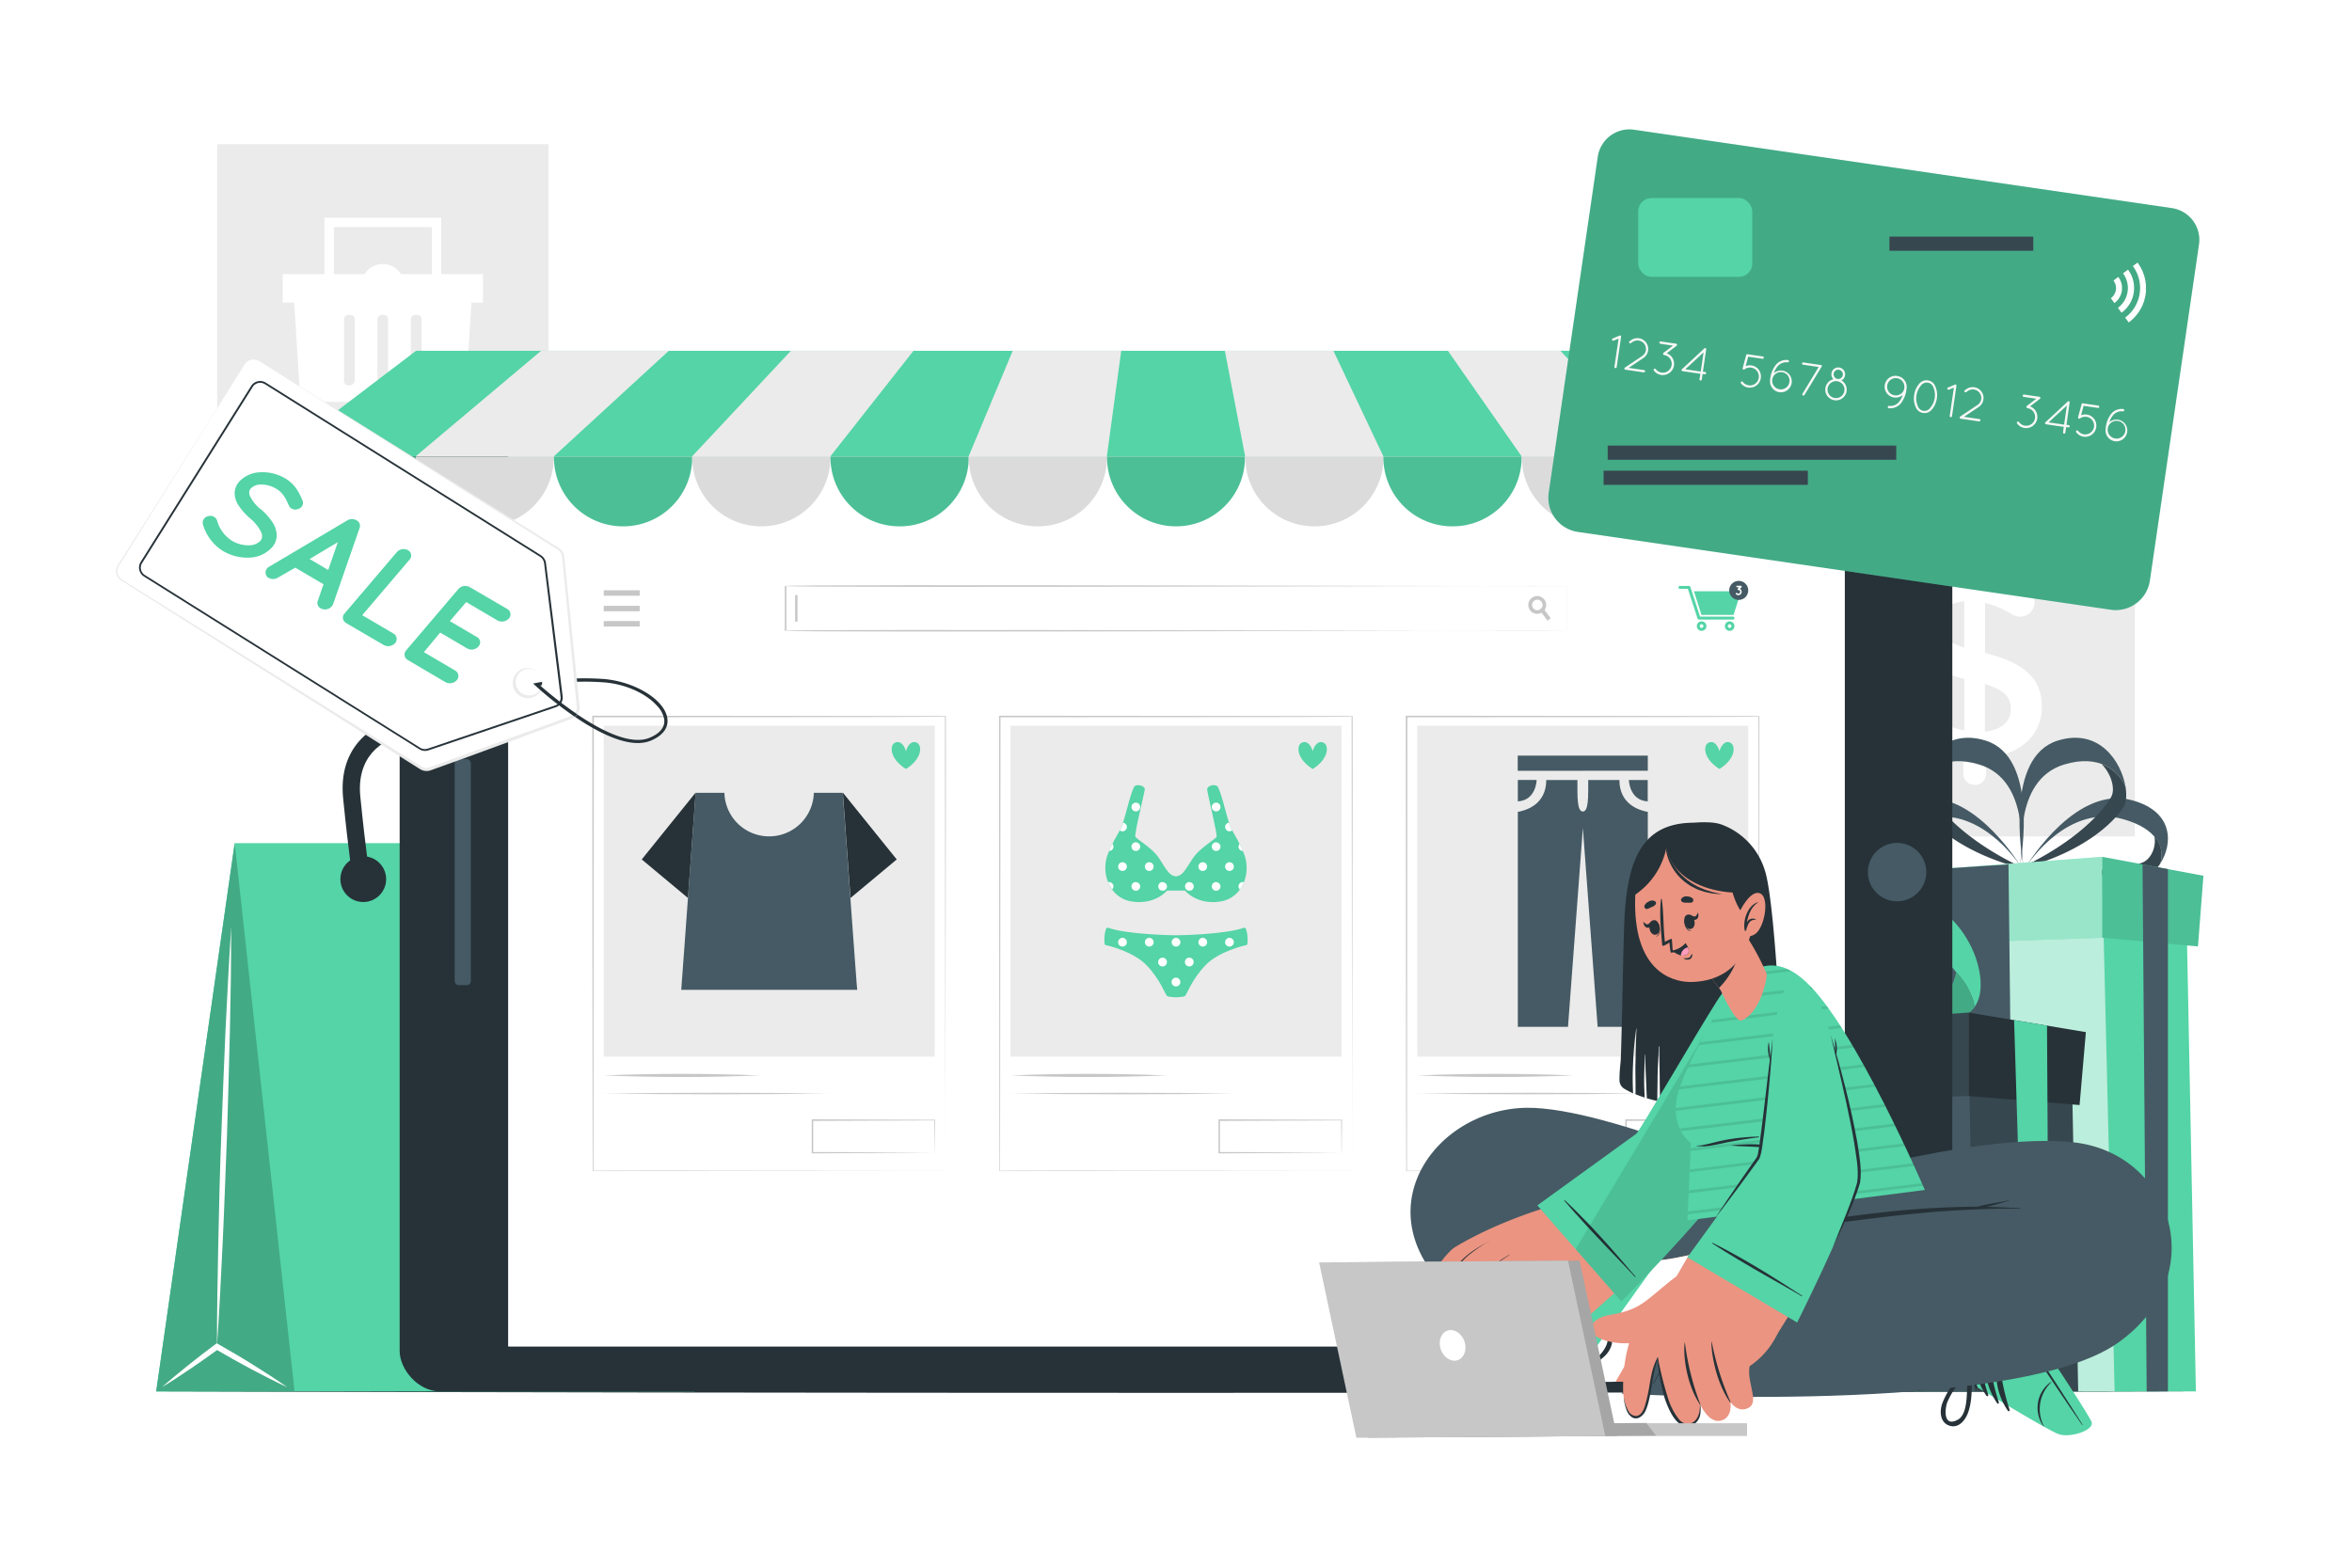 <svg class="animated" id="freepik_stories-ecommerce-web-page" xmlns="http://www.w3.org/2000/svg" viewBox="0 0 750 500" version="1.1" xmlns:xlink="http://www.w3.org/1999/xlink" xmlns:svgjs="http://svgjs.com/svgjs"><style>svg#freepik_stories-ecommerce-web-page:not(.animated) .animable {opacity: 0;}svg#freepik_stories-ecommerce-web-page.animated #freepik--Label--inject-60 {animation: 1s 1 forwards cubic-bezier(.36,-0.01,.5,1.38) slideDown,1.5s Infinite  linear floating;animation-delay: 0s,1s;}svg#freepik_stories-ecommerce-web-page.animated #freepik--credit-card--inject-60 {animation: 1.5s Infinite  linear shake;animation-delay: 0s;}svg#freepik_stories-ecommerce-web-page.animated #freepik--Character--inject-60 {animation: 1s 1 forwards cubic-bezier(.36,-0.01,.5,1.38) fadeIn,1.5s Infinite  linear floating;animation-delay: 0s,1s;}            @keyframes slideDown {                0% {                    opacity: 0;                    transform: translateY(-30px);                }                100% {                    opacity: 1;                    transform: translateY(0);                }            }                    @keyframes floating {                0% {                    opacity: 1;                    transform: translateY(0px);                }                50% {                    transform: translateY(-10px);                }                100% {                    opacity: 1;                    transform: translateY(0px);                }            }                    @keyframes shake {                10%, 90% {                    transform: translate3d(-1px, 0, 0);                  }                  20%, 80% {                    transform: translate3d(2px, 0, 0);                  }                  30%, 50%, 70% {                    transform: translate3d(-4px, 0, 0);                  }                  40%, 60% {                    transform: translate3d(4px, 0, 0);                  }            }                    @keyframes fadeIn {                0% {                    opacity: 0;                }                100% {                    opacity: 1;                }            }        </style><g id="freepik--background-complete--inject-60" class="animable" style="transform-origin: 375.005px 156.38px;"><rect x="575.1" y="161.11" width="105.66" height="105.66" style="fill: rgb(235, 235, 235); transform-origin: 627.93px 213.94px;" id="el12pcl83n99ye" class="animable"></rect><path d="M629.68,178.07a3.56,3.56,0,0,1,3.59,3.59v1.84a30.36,30.36,0,0,1,13,4.59,4.46,4.46,0,0,1,2.51,4,4.6,4.6,0,0,1-4.68,4.59,4.86,4.86,0,0,1-2.51-.75,30.14,30.14,0,0,0-8.6-3.67v16c12.69,3.18,18.12,8.27,18.12,17.21,0,9.19-7.18,15.29-17.79,16.29v5a3.56,3.56,0,0,1-3.59,3.59,3.63,3.63,0,0,1-3.68-3.59v-5.18a36.08,36.08,0,0,1-17.12-6.51,4.6,4.6,0,0,1-2.26-4,4.54,4.54,0,0,1,4.6-4.6,4.62,4.62,0,0,1,2.76.92,29.58,29.58,0,0,0,12.36,5.6V216.57c-12.2-3.17-17.88-7.76-17.88-17.2,0-8.94,7.1-15.12,17.54-16v-1.75A3.63,3.63,0,0,1,629.68,178.07Zm-3.34,28.48V191.77c-5.35.5-8,3.34-8,7C618.32,202.29,619.91,204.46,626.34,206.55Zm6.6,11.61v15.2c5.34-.58,8.27-3.25,8.27-7.26C641.21,222.42,639.37,220.17,632.94,218.16Z" style="fill: rgb(255, 255, 255); transform-origin: 628.89px 214.21px;" id="elgxgjeg603tw" class="animable"></path><rect x="69.25" y="45.99" width="105.66" height="105.66" style="fill: rgb(235, 235, 235); transform-origin: 122.08px 98.82px;" id="el58wneg8lfy" class="animable"></rect><polygon points="154.02 96.5 90.13 96.5 90.13 87.44 154.02 87.44 154.02 87.44 154.02 96.5" style="fill: rgb(255, 255, 255); transform-origin: 122.075px 91.97px;" id="elgvwfm55mk68" class="animable"></polygon><path d="M93.69,94.58l.12,1.92,2,31.69h52.53l2-31.69.12-1.92Zm19.44,26.61a1.72,1.72,0,0,1-1.72,1.74h-.27a1.43,1.43,0,0,1-1.43-1.44V101.85a1.43,1.43,0,0,1,1.43-1.42h.55a1.42,1.42,0,0,1,1.44,1.42Zm10.64,0a1.72,1.72,0,0,1-1.72,1.74h-.27a1.43,1.43,0,0,1-1.43-1.44V101.85a1.43,1.43,0,0,1,1.43-1.42h.55a1.42,1.42,0,0,1,1.44,1.42Zm10.65,0a1.73,1.73,0,0,1-1.72,1.74h-.28a1.44,1.44,0,0,1-1.43-1.44V101.85a1.43,1.43,0,0,1,1.43-1.42H133a1.43,1.43,0,0,1,1.45,1.42Z" style="fill: rgb(255, 255, 255); transform-origin: 122.075px 111.385px;" id="elz219hazlfcb" class="animable"></path><path d="M128.87,91a6.8,6.8,0,1,1-6.79-6.79A6.8,6.8,0,0,1,128.87,91Z" style="fill: rgb(255, 255, 255); transform-origin: 122.07px 91.01px;" id="el9x05zzx714r" class="animable"></path><polygon points="140.7 90.4 137.7 90.4 137.7 72.44 106.45 72.44 106.45 90.4 103.45 90.4 103.45 69.44 140.7 69.44 140.7 90.4" style="fill: rgb(255, 255, 255); transform-origin: 122.075px 79.92px;" id="el3ftz52fs4k4" class="animable"></polygon></g><g id="freepik--Floor--inject-60" class="animable" style="transform-origin: 375px 443.776px;"><path d="M49.81,443.78c208.34-.62,442-.62,650.38,0-208.34.61-442,.61-650.38,0Z" style="fill: rgb(38, 50, 56); transform-origin: 375px 443.776px;" id="el6eqiriu2qc" class="animable"></path></g><g id="freepik--Bag--inject-60" class="animable" style="transform-origin: 135.645px 336.167px;"><polygon points="49.81 443.77 221.48 443.77 196.44 268.91 74.84 268.91 49.81 443.77" style="fill: rgb(84, 212, 167); transform-origin: 135.645px 356.34px;" id="elumyumh3fggs" class="animable"></polygon><polygon points="74.84 268.91 93.92 443.77 49.81 443.77 74.84 268.91" style="fill: rgb(84, 212, 167); transform-origin: 71.865px 356.34px;" id="el7wfsxk5ufc8" class="animable"></polygon><g id="elucu8oe7osu"><polygon points="74.84 268.91 93.92 443.77 49.81 443.77 74.84 268.91" style="opacity: 0.2; transform-origin: 71.865px 356.34px;" class="animable"></polygon></g><path d="M162.19,281l5.37-1.13c0-.15-3.14-14.84-6.47-29.67-3.59-16-19.35-23.4-32.53-21.28-9.86,1.6-20.79,9.29-19.14,25.73,1.76,17.59,3.1,25.88,3.15,26.23L118,280c0-.08-1.36-8.5-3.1-25.9-1.27-12.63,6.69-18.49,14.56-19.76,10.65-1.73,23.41,4.19,26.3,17.06C159.06,266.16,162.16,280.82,162.19,281Z" style="fill: rgb(38, 50, 56); transform-origin: 138.407px 254.782px;" id="elyfk7bmnq248" class="animable"></path><path d="M91.6,442.44c-3.54-2.52-7.19-4.82-10.84-7.12s-7.38-4.47-11.13-6.6l-.52-.3-.46.35c-2.91,2.18-5.81,4.36-8.62,6.65s-5.65,4.57-8.37,7c3.12-1.88,6.15-3.88,9.15-5.92s6-4.14,8.9-6.27l-1,.06q5.58,3.27,11.29,6.33C83.84,438.62,87.65,440.63,91.6,442.44Z" style="fill: rgb(255, 255, 255); transform-origin: 71.63px 435.43px;" id="el7g6af0unrdy" class="animable"></path><path d="M69.18,429.5c.76-11.15,1.31-22.31,1.84-33.47s.89-22.32,1.35-33.48c.31-11.16.7-22.33.93-33.5l.31-16.75c0-5.59.14-11.17.13-16.76-.4,5.58-.68,11.15-1,16.73L71.89,329c-.52,11.15-.89,22.32-1.34,33.48s-.7,22.33-.93,33.49S69.18,418.32,69.18,429.5Z" style="fill: rgb(255, 255, 255); transform-origin: 71.46px 362.52px;" id="el0uwmqc8ph5c" class="animable"></path><path d="M157.59,280.4a7.29,7.29,0,1,0,7.29-7.29A7.28,7.28,0,0,0,157.59,280.4Z" style="fill: rgb(38, 50, 56); transform-origin: 164.88px 280.4px;" id="elzv6s4lcvbf" class="animable"></path><path d="M108.55,280.4a7.29,7.29,0,1,0,7.29-7.29A7.28,7.28,0,0,0,108.55,280.4Z" style="fill: rgb(38, 50, 56); transform-origin: 115.84px 280.4px;" id="eld1bfcds0ax7" class="animable"></path></g><g id="freepik--Gifts--inject-60" class="animable" style="transform-origin: 619.725px 339.537px;"><path d="M688.91,275.34c1.39-4.68-.73-11-12-14.11-17.11-4.72-29.41,13-30.88,15.22,1.58-2.57,16.49-25.92,33.77-21.24C693.48,258.9,692.71,269.45,688.91,275.34Z" style="fill: rgb(69, 90, 100); transform-origin: 668.668px 265.521px;" id="elc1q4kxmmz3r" class="animable"></path><path d="M688.91,275.34a9.22,9.22,0,0,1-4.5,3.92c-6,1.86-19.66,3-37.34-2.23l-1.17-.35.14-.23.09-.13.14,0c18.58,2.7,31.53.72,36.84-1.2,2.08-.75,3.75-3.29,4-6.26a9.14,9.14,0,0,0-.11-2.08A8.89,8.89,0,0,1,688.91,275.34Z" style="fill: rgb(55, 71, 79); transform-origin: 667.599px 273.8px;" id="els6hy2lw5j1k" class="animable"></path><path d="M677.79,251c-2.3-5.42-8.53-10.5-19.53-7.18-16.72,5-13.47,29.58-13,32.62-.63-3.44-5.93-35,10.89-40.23C669.45,232.07,676.49,243,677.79,251Z" style="fill: rgb(69, 90, 100); transform-origin: 660.883px 255.872px;" id="ellg36dy5vu2o" class="animable"></path><path d="M677.79,251c.43,2.7.21,5.08-.66,6.44-3.33,5.25-13.12,14.14-30.65,19l-1.17.31s0-.1,0-.31a1.68,1.68,0,0,0,0-.18l.13,0c16.4-7.89,25-17.2,27.78-22.11,1.07-1.94.53-5.39-1.45-8.45a13.7,13.7,0,0,0-1.6-2A13.21,13.21,0,0,1,677.79,251Z" style="fill: rgb(55, 71, 79); transform-origin: 661.657px 260.225px;" id="elo94vvuh4vp" class="animable"></path><path d="M601.56,275.34c-1.39-4.68.72-11,12-14.11,17.11-4.72,29.41,13,30.88,15.22-1.57-2.57-16.48-25.92-33.77-21.24C597,258.9,597.75,269.45,601.56,275.34Z" style="fill: rgb(69, 90, 100); transform-origin: 621.802px 265.521px;" id="el4rfdzw0c28h" class="animable"></path><path d="M601.56,275.34a9.2,9.2,0,0,0,4.49,3.92c6,1.86,19.67,3,37.34-2.23l1.18-.35-.15-.23-.08-.13-.15,0c-18.58,2.7-31.52.72-36.83-1.2-2.09-.75-3.76-3.29-4-6.26a8.59,8.59,0,0,1,.1-2.08A8.88,8.88,0,0,0,601.56,275.34Z" style="fill: rgb(55, 71, 79); transform-origin: 622.869px 273.8px;" id="elctzrvkwuuaq" class="animable"></path><path d="M611.54,251c2.3-5.42,8.53-10.5,19.53-7.18,16.72,5,13.47,29.58,13,32.62.63-3.44,5.93-35-10.89-40.23C619.88,232.07,612.84,243,611.54,251Z" style="fill: rgb(69, 90, 100); transform-origin: 628.447px 255.872px;" id="elleso9t0bjyk" class="animable"></path><path d="M611.54,251c-.43,2.7-.21,5.08.65,6.44,3.34,5.25,13.13,14.14,30.65,19l1.18.31s0-.1.05-.31a1.68,1.68,0,0,1,0-.18l-.13,0c-16.4-7.89-25-17.2-27.78-22.11-1.08-1.94-.54-5.39,1.45-8.45a14.32,14.32,0,0,1,1.59-2A13.16,13.16,0,0,0,611.54,251Z" style="fill: rgb(55, 71, 79); transform-origin: 627.698px 260.225px;" id="elyhxs0ohkgkd" class="animable"></path><polygon points="681.58 443.77 590.38 443.77 593.72 281.89 672.47 279.08 681.58 443.77" style="fill: rgb(84, 212, 167); transform-origin: 635.98px 361.425px;" id="elep6jq30hc8d" class="animable"></polygon><g id="elj05p9w4wtnp"><polygon points="681.58 443.77 590.38 443.77 593.72 281.89 672.47 279.08 681.58 443.77" style="fill: rgb(255, 255, 255); opacity: 0.6; transform-origin: 635.98px 361.425px;" class="animable"></polygon></g><polygon points="700.22 443.77 674.31 443.77 670.34 279.08 697.07 284.06 700.22 443.77" style="fill: rgb(84, 212, 167); transform-origin: 685.28px 361.425px;" id="ela4p7tny8ixa" class="animable"></polygon><polygon points="589.14 279.32 589.14 301.86 670.34 299.07 670.34 273.28 589.14 279.32" style="fill: rgb(84, 212, 167); transform-origin: 629.74px 287.57px;" id="eldlzdrbzqc8d" class="animable"></polygon><g id="elum61gica42g"><polygon points="589.14 279.32 589.14 301.86 670.34 299.07 670.34 273.28 589.14 279.32" style="fill: rgb(255, 255, 255); opacity: 0.4; transform-origin: 629.74px 287.57px;" class="animable"></polygon></g><polygon points="700.88 301.86 670.34 299.07 670.34 273.28 702.62 279.32 700.88 301.86" style="fill: rgb(84, 212, 167); transform-origin: 686.48px 287.57px;" id="elu67tfwqc2gb" class="animable"></polygon><g id="ely3z5kdy4rg9"><polygon points="700.88 301.86 670.34 299.07 670.34 273.28 702.62 279.32 700.88 301.86" style="opacity: 0.1; transform-origin: 686.48px 287.57px;" class="animable"></polygon></g><polygon points="619.77 277.04 620.82 443.77 642.35 443.77 640.47 275.69 619.77 277.04" style="fill: rgb(69, 90, 100); transform-origin: 631.06px 359.73px;" id="eljar7a1xzzw" class="animable"></polygon><polygon points="683.21 275.69 691.3 277.2 691.3 443.77 684.53 443.77 683.21 275.69" style="fill: rgb(69, 90, 100); transform-origin: 687.255px 359.73px;" id="elqaugzdqo3xi" class="animable"></polygon><path d="M631.53,315.41a11.7,11.7,0,0,1-1.85,5.75c-.06-.39-.14-.79-.24-1.19s-.21-.82-.35-1.25a23.7,23.7,0,0,0-4.48-7.73l-.66-.77-.18-.19h0c-.11-.12-.23-.23-.32-.35-18.14-23-35.41,14.25-35.78,15.11v0s-1-37.15,18.8-38.18C622,285.81,632.44,303.93,631.53,315.41Z" style="fill: rgb(84, 212, 167); transform-origin: 609.623px 305.687px;" id="elxbszka6r8o9" class="animable"></path><path d="M629.68,321.16a7.35,7.35,0,0,1-1.63,1.71c-9.45,7.24-38.49,2.26-40.3,1.94h-.08c27.3,2.62,34.79-7.31,36.1-14.77l.18.19.66.77a23.88,23.88,0,0,1,4.48,7.73c.14.43.25.84.35,1.25S629.62,320.77,629.68,321.16Z" style="fill: rgb(84, 212, 167); transform-origin: 608.675px 318.408px;" id="elghb0h95h68q" class="animable"></path><g id="eldbhtg3lf664"><path d="M629.68,321.16a7.35,7.35,0,0,1-1.63,1.71c-9.45,7.24-38.49,2.26-40.3,1.94h-.08c27.3,2.62,34.79-7.31,36.1-14.77l.18.19.66.77a23.88,23.88,0,0,1,4.48,7.73c.14.43.25.84.35,1.25S629.62,320.77,629.68,321.16Z" style="opacity: 0.2; transform-origin: 608.675px 318.408px;" class="animable"></path></g><path d="M543.11,319.63a11.55,11.55,0,0,0,2.39,5.54q0-.59.12-1.2a11.72,11.72,0,0,1,.23-1.27,23.35,23.35,0,0,1,3.73-8.13l.58-.83.16-.21h0c.1-.13.2-.25.29-.38,15.86-24.61,36.6,10.82,37,11.64v0s-2.55-37.07-22.36-36.21C549.79,289.26,541.11,308.29,543.11,319.63Z" style="fill: rgb(84, 212, 167); transform-origin: 565.218px 306.868px;" id="elohcoegthjm9" class="animable"></path><path d="M545.5,325.17a7.33,7.33,0,0,0,1.78,1.55c10.1,6.31,38.53-1.42,40.3-1.9l.09,0c-26.93,5.21-35.33-4-37.35-11.27l-.16.21-.58.83a23.81,23.81,0,0,0-3.73,8.13c-.1.43-.17.85-.23,1.27S545.52,324.78,545.5,325.17Z" style="fill: rgb(84, 212, 167); transform-origin: 566.585px 321.368px;" id="elf9ks1yqhfbv" class="animable"></path><g id="el1iw5sn535y7h"><path d="M545.5,325.17a7.33,7.33,0,0,0,1.78,1.55c10.1,6.31,38.53-1.42,40.3-1.9l.09,0c-26.93,5.21-35.33-4-37.35-11.27l-.16.21-.58.83a23.81,23.81,0,0,0-3.73,8.13c-.1.43-.17.85-.23,1.27S545.52,324.78,545.5,325.17Z" style="opacity: 0.2; transform-origin: 566.585px 321.368px;" class="animable"></path></g><polygon points="629.68 443.77 537.46 443.77 540.11 334.22 630.24 332.88 629.68 443.77" style="fill: rgb(69, 90, 100); transform-origin: 583.85px 388.325px;" id="ellqbj4xzuuao" class="animable"></polygon><polygon points="662.69 443.77 629.68 443.77 627.78 332.88 660.54 335.62 662.69 443.77" style="fill: rgb(55, 71, 79); transform-origin: 645.235px 388.325px;" id="elbw7s37v40bf" class="animable"></polygon><polygon points="536.83 329.07 536.83 352.33 627.78 349.57 627.78 322.95 536.83 329.07" style="fill: rgb(55, 71, 79); transform-origin: 582.305px 337.64px;" id="elhx534zzisp" class="animable"></polygon><polygon points="663.13 352.44 627.78 349.57 627.78 322.95 665.14 329.19 663.13 352.44" style="fill: rgb(38, 50, 56); transform-origin: 646.46px 337.695px;" id="elxat6kc15hya" class="animable"></polygon><polygon points="595.74 443.77 573.65 443.77 571.42 326.69 597.51 324.96 595.74 443.77" style="fill: rgb(84, 212, 167); transform-origin: 584.465px 384.365px;" id="elsr4j5bj12h" class="animable"></polygon><polygon points="645.9 443.77 653.42 443.77 652.75 327.12 642.25 325.37 645.9 443.77" style="fill: rgb(84, 212, 167); transform-origin: 647.835px 384.57px;" id="elsah1ii48yu8" class="animable"></polygon></g><g id="freepik--Device--inject-60" class="animable" style="transform-origin: 375.025px 277.83px;"><rect x="127.44" y="112.52" width="495.11" height="331.25" rx="12.89" style="fill: rgb(38, 50, 56); transform-origin: 374.995px 278.145px;" id="el0zo2qmxlx4t" class="animable"></rect><rect x="162.1" y="126.5" width="426.11" height="302.91" style="fill: rgb(255, 255, 255); transform-origin: 375.155px 277.955px;" id="ela3m9f3588ec" class="animable"></rect><rect x="144.98" y="242.11" width="5.15" height="72.09" rx="1.25" style="fill: rgb(69, 90, 100); transform-origin: 147.555px 278.155px;" id="el1qjphjcbegm" class="animable"></rect><g id="elkrbsk46k1vr"><circle cx="604.94" cy="278.15" r="9.32" style="fill: rgb(69, 90, 100); transform-origin: 604.94px 278.15px; transform: rotate(-76.66deg);" class="animable"></circle></g><rect x="162.1" y="126.5" width="426.11" height="302.91" style="fill: rgb(255, 255, 255); transform-origin: 375.155px 277.955px;" id="eljntcul5qxk" class="animable"></rect><rect x="162.1" y="126.5" width="426.11" height="10.41" style="fill: rgb(69, 90, 100); transform-origin: 375.155px 131.705px;" id="el2bv0l8byiw6" class="animable"></rect><path d="M170.31,131.7a2.13,2.13,0,1,1-2.13-2.13A2.13,2.13,0,0,1,170.31,131.7Z" style="fill: rgb(199, 199, 199); transform-origin: 168.18px 131.7px;" id="el0gbsdvinpucf" class="animable"></path><circle cx="176.89" cy="131.7" r="2.13" style="fill: rgb(255, 255, 255); transform-origin: 176.89px 131.7px;" id="el1kc1yr6mf6r" class="animable"></circle><circle cx="185.6" cy="131.7" r="2.13" style="fill: rgb(84, 212, 167); transform-origin: 185.6px 131.7px;" id="eljrwy4ozd8ic" class="animable"></circle><rect x="448.53" y="228.53" width="112.35" height="144.88" style="fill: rgb(255, 255, 255); transform-origin: 504.705px 300.97px;" id="el46tjs2dipzt" class="animable"></rect><path d="M560.88,373.41c-.09,0-112.37.09-112.46.11s-.12-144.94-.14-145v-.25h.25c.13,0,112.38.12,112.49.1s-.23,144.92-.14,145Zm0,0-.14-144.88c1,.28-112.46.2-112.21.24l.25-.24-.14,144.88c-.74-.15,112.43,0,112.24,0Z" style="fill: rgb(199, 199, 199); transform-origin: 504.661px 300.895px;" id="elsrdwq68jhfo" class="animable"></path><rect x="451.94" y="231.47" width="105.54" height="105.54" style="fill: rgb(235, 235, 235); transform-origin: 504.71px 284.24px;" id="elt4tyxjvd68q" class="animable"></rect><polygon points="525.45 240.99 525.45 245.83 504.71 245.82 504.71 245.83 483.97 245.83 483.97 240.99 525.45 240.99" style="fill: rgb(69, 90, 100); transform-origin: 504.71px 243.41px;" id="el0dcei8xdqmgl" class="animable"></polygon><path d="M519.42,248.77h6v6.82C519.52,255.27,519.42,248.77,519.42,248.77Z" style="fill: rgb(69, 90, 100); transform-origin: 522.42px 252.18px;" id="el9a9k48c2tls" class="animable"></path><path d="M525.45,258.94V327.5h-16l-4.71-63.42L500,327.5H484V258.94c2.68-.46,9.07-2.38,9.07-10.17H503c0,5.34-.15,10,1.72,10.06h0c1.88,0,1.73-4.72,1.73-10.06h9.94C516.38,256.56,522.77,258.48,525.45,258.94Z" style="fill: rgb(69, 90, 100); transform-origin: 504.725px 288.135px;" id="ely6xkmnmsat" class="animable"></path><path d="M484,255.59v-6.82h6S489.89,255.27,484,255.59Z" style="fill: rgb(69, 90, 100); transform-origin: 487px 252.18px;" id="elc91nvb0xrxd" class="animable"></path><path d="M548.3,245.27c-5.31-3.36-5.11-7.44-3.66-8.3,1.81-1.05,3.2.83,3.66,2.64.46-1.81,1.85-3.69,3.63-2.64C553.38,237.83,553.58,241.91,548.3,245.27Z" style="fill: rgb(84, 212, 167); transform-origin: 548.286px 240.969px;" id="elhp3w8z7nwap" class="animable"></path><rect x="518.46" y="357.25" width="39.02" height="10.39" style="fill: rgb(255, 255, 255); transform-origin: 537.97px 362.445px;" id="elbohvy3s41ek" class="animable"></rect><path d="M557.48,367.64c-9.73.08-29.29.19-39,.22h-.21v-.22l0-10.39V357h.25l39.12.15v.1l-.1,10.39Zm0,0-.1-10.39.1.1-39,.15.25-.25,0,10.39-.21-.21,19.45.07,19.57.14Z" style="fill: rgb(199, 199, 199); transform-origin: 537.955px 362.43px;" id="elydgqep7rsj9" class="animable"></path><path d="M451.94,343c16.56-.67,33.26-.67,49.83,0-16.57.67-33.26.67-49.83,0Z" style="fill: rgb(199, 199, 199); transform-origin: 476.855px 343px;" id="elhczbxau5x4" class="animable"></path><path d="M451.94,348.77c23.08-.32,48.47-.33,71.56,0-23.09.33-48.48.33-71.56,0Z" style="fill: rgb(199, 199, 199); transform-origin: 487.72px 348.772px;" id="elg9onwrbdd4v" class="animable"></path><rect x="189.12" y="228.53" width="112.35" height="144.88" style="fill: rgb(255, 255, 255); transform-origin: 245.295px 300.97px;" id="elrf4cgkogtpa" class="animable"></rect><path d="M301.47,373.41c-.09,0-112.37.09-112.46.11s-.12-144.94-.14-145v-.25h.25c.12,0,112.37.12,112.49.1s-.24,144.92-.14,145Zm0,0-.14-144.88c1,.28-112.46.2-112.21.24l.25-.24-.14,144.88c-.74-.15,112.43,0,112.24,0Z" style="fill: rgb(199, 199, 199); transform-origin: 245.252px 300.895px;" id="elmn5icf7otkb" class="animable"></path><rect x="192.52" y="231.47" width="105.54" height="105.54" style="fill: rgb(235, 235, 235); transform-origin: 245.29px 284.24px;" id="elqrny6uaksj" class="animable"></rect><path d="M273.35,315.69H217.24l.16-2.32.13-1.71.15-2,.12-1.73.15-2,.13-1.73.15-2,.12-1.71,3.47-47.62H231a14.26,14.26,0,0,0,28.51,0h9.22l3.46,47.62.13,1.71.15,2,.12,1.73.15,2,.13,1.73.15,2,.12,1.71Z" style="fill: rgb(69, 90, 100); transform-origin: 245.295px 284.28px;" id="eli3esb6ftpyq" class="animable"></path><polygon points="221.82 252.8 204.64 274.11 219.37 286.4 221.82 252.8" style="fill: rgb(38, 50, 56); transform-origin: 213.23px 269.6px;" id="elrahbingw9s" class="animable"></polygon><polygon points="268.77 252.8 285.95 274.11 271.21 286.4 268.77 252.8" style="fill: rgb(38, 50, 56); transform-origin: 277.36px 269.6px;" id="el7vmloku4a66" class="animable"></polygon><path d="M288.89,245.27c-5.32-3.36-5.12-7.44-3.67-8.3,1.82-1.05,3.21.83,3.67,2.64.46-1.81,1.85-3.69,3.63-2.64C294,237.83,294.17,241.91,288.89,245.27Z" style="fill: rgb(84, 212, 167); transform-origin: 288.878px 240.969px;" id="el8f2tkia18ox" class="animable"></path><rect x="259.05" y="357.25" width="39.02" height="10.39" style="fill: rgb(255, 255, 255); transform-origin: 278.56px 362.445px;" id="el8xp1a0whyk" class="animable"></rect><path d="M298.06,367.64c-9.72.08-29.29.19-39,.22h-.22v-.22l0-10.39V357h.25l39.12.15v.1l-.11,10.39Zm0,0-.1-10.39.1.1-39,.15.25-.25,0,10.39-.21-.21,19.45.07,19.56.14Z" style="fill: rgb(199, 199, 199); transform-origin: 278.525px 362.43px;" id="ely64xbgxj37h" class="animable"></path><path d="M192.52,343c16.57-.67,33.26-.67,49.84,0-16.58.67-33.27.67-49.84,0Z" style="fill: rgb(199, 199, 199); transform-origin: 217.44px 343px;" id="ellvtmg8ghkvs" class="animable"></path><path d="M192.52,348.77c23.09-.32,48.48-.33,71.56,0-23.08.33-48.47.33-71.56,0Z" style="fill: rgb(199, 199, 199); transform-origin: 228.3px 348.772px;" id="elhxl0op95p46" class="animable"></path><rect x="318.83" y="228.53" width="112.35" height="144.88" style="fill: rgb(255, 255, 255); transform-origin: 375.005px 300.97px;" id="elvjtbuta4kpg" class="animable"></rect><path d="M431.18,373.41c-.1,0-112.38.09-112.46.11s-.12-144.94-.14-145v-.25h.25c.12,0,112.37.12,112.49.1s-.24,144.92-.14,145Zm0,0L431,228.53c1,.28-112.45.2-112.2.24l.24-.24-.14,144.88c-.73-.15,112.44,0,112.25,0Z" style="fill: rgb(199, 199, 199); transform-origin: 374.962px 300.895px;" id="eluhclolkag7b" class="animable"></path><rect x="388.75" y="357.25" width="39.02" height="10.39" style="fill: rgb(255, 255, 255); transform-origin: 408.26px 362.445px;" id="el890y68zlfv5" class="animable"></rect><path d="M427.77,367.64c-9.72.08-29.29.19-39,.22h-.21v-.22l0-10.39V357h.25l39.13.15v.1l-.1,10.39Zm0,0-.1-10.39.1.1-39,.15.25-.25,0,10.39-.22-.21,19.46.07,19.56.14Z" style="fill: rgb(199, 199, 199); transform-origin: 408.25px 362.43px;" id="eljjfspuu2g3r" class="animable"></path><path d="M322.23,343c16.57-.67,33.26-.67,49.83,0-16.57.67-33.26.67-49.83,0Z" style="fill: rgb(199, 199, 199); transform-origin: 347.145px 343px;" id="eltnrdupsif1r" class="animable"></path><path d="M322.23,348.77c23.08-.32,48.47-.33,71.56,0-23.09.33-48.48.33-71.56,0Z" style="fill: rgb(199, 199, 199); transform-origin: 358.01px 348.772px;" id="eltl2vys6ojb" class="animable"></path><rect x="322.23" y="231.47" width="105.54" height="105.54" style="fill: rgb(235, 235, 235); transform-origin: 375px 284.24px;" id="elleupp3qm7t" class="animable"></rect><path d="M418.59,245.27c-5.31-3.36-5.11-7.44-3.66-8.3,1.82-1.05,3.2.83,3.66,2.64.47-1.81,1.85-3.69,3.63-2.64C423.68,237.83,423.87,241.91,418.59,245.27Z" style="fill: rgb(84, 212, 167); transform-origin: 418.578px 240.969px;" id="elri9rtcx4pe" class="animable"></path><path d="M389.09,287.54c-7.47,1.16-11.24-3.5-11.24-3.5h-5.7s-3.78,4.66-11.24,3.49-10.08-9.59-7.46-15.6,3.74-6.69,4.55-9.11c.92-2.78,2.91-11.44,3.88-12.13s3.23,0,3.16,1.07-3.42,14.41-3,15.13,5,3.43,7,6.07,3.49,6.53,5.95,6.53,3.88-3.88,5.95-6.53,6.65-5.36,7-6.07-3-14-3-15.13,2.2-1.74,3.17-1.06,3,9.34,3.88,12.12c.8,2.42,1.94,3.1,4.55,9.11S396.55,286.38,389.09,287.54Z" style="fill: rgb(84, 212, 167); transform-origin: 374.994px 269.069px;" id="eledwcvioa57" class="animable"></path><path d="M397.54,301.4c-.59.1-8.93,2-13.19,6.49s-5.92,9.21-6.4,9.69-2.95.49-2.95.49-2.46,0-2.94-.49-2.14-5.22-6.41-9.69-12.59-6.39-13.19-6.49-.28-5.92.79-5.53c6.08,2.21,20.94,2.43,21.75,2.43s15.67-.22,21.75-2.42C397.82,295.49,398.14,301.31,397.54,301.4Z" style="fill: rgb(84, 212, 167); transform-origin: 375px 306.961px;" id="el4atw2dq06yk" class="animable"></path><path d="M359.33,300.51a1.39,1.39,0,1,1-1.39-1.39A1.39,1.39,0,0,1,359.33,300.51Z" style="fill: rgb(84, 212, 167); transform-origin: 357.94px 300.51px;" id="eloc8363okcr" class="animable"></path><path d="M367.87,300.51a1.4,1.4,0,1,1-1.4-1.39A1.4,1.4,0,0,1,367.87,300.51Z" style="fill: rgb(84, 212, 167); transform-origin: 366.47px 300.52px;" id="ell4kue0oc28b" class="animable"></path><path d="M372.12,306.83a1.39,1.39,0,1,1-1.39-1.39A1.4,1.4,0,0,1,372.12,306.83Z" style="fill: rgb(84, 212, 167); transform-origin: 370.73px 306.83px;" id="elr0dtk2grl0j" class="animable"></path><path d="M376.4,313.2a1.4,1.4,0,1,1-1.39-1.39A1.4,1.4,0,0,1,376.4,313.2Z" style="fill: rgb(84, 212, 167); transform-origin: 375px 313.21px;" id="elp2kswh5c48q" class="animable"></path><path d="M376.4,300.51a1.4,1.4,0,1,1-1.39-1.39A1.39,1.39,0,0,1,376.4,300.51Z" style="fill: rgb(84, 212, 167); transform-origin: 375px 300.52px;" id="el1rtxeiev28gj" class="animable"></path><path d="M380.65,306.83a1.39,1.39,0,1,1-1.39-1.39A1.4,1.4,0,0,1,380.65,306.83Z" style="fill: rgb(84, 212, 167); transform-origin: 379.26px 306.83px;" id="el7cmmiu4v6u" class="animable"></path><path d="M384.93,300.51a1.4,1.4,0,1,1-1.39-1.39A1.39,1.39,0,0,1,384.93,300.51Z" style="fill: rgb(84, 212, 167); transform-origin: 383.53px 300.52px;" id="elpyhduz4ik7e" class="animable"></path><path d="M393.44,300.51a1.38,1.38,0,1,1-1.37-1.39A1.38,1.38,0,0,1,393.44,300.51Z" style="fill: rgb(84, 212, 167); transform-origin: 392.06px 300.5px;" id="elgf22k4yokdc" class="animable"></path><path d="M359.33,300.51a1.39,1.39,0,1,1-1.39-1.39A1.39,1.39,0,0,1,359.33,300.51Zm7.14-1.39a1.39,1.39,0,1,0,1.4,1.39A1.39,1.39,0,0,0,366.47,299.12Zm8.54,0a1.39,1.39,0,1,0,1.39,1.39A1.4,1.4,0,0,0,375,299.12Zm8.53,0a1.39,1.39,0,1,0,1.39,1.39A1.4,1.4,0,0,0,383.54,299.12Zm8.53,0a1.39,1.39,0,1,0,1.37,1.39A1.39,1.39,0,0,0,392.07,299.12ZM375,311.81a1.4,1.4,0,1,0,1.39,1.39A1.4,1.4,0,0,0,375,311.81Zm-4.28-6.37a1.4,1.4,0,1,0,1.39,1.39A1.39,1.39,0,0,0,370.73,305.44Zm8.53,0a1.4,1.4,0,1,0,1.39,1.39A1.39,1.39,0,0,0,379.26,305.44Z" style="fill: rgb(255, 255, 255); transform-origin: 374.995px 306.865px;" id="elgrzw0x85jni" class="animable"></path><path d="M359.33,263.75a1.39,1.39,0,0,1-1.39,1.39,1.27,1.27,0,0,1-.85-.31,12.9,12.9,0,0,0,.92-2c.05-.13.08-.27.13-.44A1.39,1.39,0,0,1,359.33,263.75Zm32.67-.94c-.05-.13-.08-.26-.14-.42a1.34,1.34,0,0,0-1.18,1.36,1.39,1.39,0,0,0,1.39,1.39,1.26,1.26,0,0,0,.83-.31A12.86,12.86,0,0,1,392,262.81ZM362.2,256a1.39,1.39,0,1,0,1.39,1.39A1.39,1.39,0,0,0,362.2,256Zm25.6,0a1.39,1.39,0,1,0,1.39,1.39A1.39,1.39,0,0,0,387.8,256ZM357.94,275a1.39,1.39,0,1,0,1.39,1.39A1.39,1.39,0,0,0,357.94,275Zm8.53,0a1.39,1.39,0,1,0,1.39,1.39A1.39,1.39,0,0,0,366.47,275Zm17.06,0a1.39,1.39,0,1,0,1.39,1.39A1.39,1.39,0,0,0,383.53,275Zm8.53,0a1.39,1.39,0,1,0,1.39,1.39A1.39,1.39,0,0,0,392.06,275Zm-37.34-5.87c-.32.65-.68,1.41-1.05,2.27a1.37,1.37,0,0,0,1.05-2.27Zm7.48-.5a1.39,1.39,0,1,0,1.39,1.39A1.39,1.39,0,0,0,362.2,268.67Zm25.6,0a1.39,1.39,0,1,0,1.39,1.39A1.39,1.39,0,0,0,387.8,268.67Zm7.48.5a1.36,1.36,0,0,0,1.05,2.27C396,270.58,395.61,269.82,395.28,269.17Zm-41.61,12.18a1.14,1.14,0,0,0-.33,0,11.08,11.08,0,0,0,1.29,2.34,1.33,1.33,0,0,0,.43-1A1.39,1.39,0,0,0,353.67,281.35Zm8.53,0a1.39,1.39,0,1,0,1.39,1.39A1.39,1.39,0,0,0,362.2,281.36Zm8.53,0a1.39,1.39,0,1,0,1.4,1.39A1.39,1.39,0,0,0,370.73,281.36Zm8.54,0a1.39,1.39,0,1,0,1.39,1.39A1.4,1.4,0,0,0,379.27,281.36Zm8.53,0a1.39,1.39,0,1,0,1.39,1.39A1.39,1.39,0,0,0,387.8,281.36Zm8.53,0a1.4,1.4,0,0,0-1.4,1.39,1.36,1.36,0,0,0,.43,1,9.19,9.19,0,0,0,1.29-2.34A1.07,1.07,0,0,0,396.33,281.35Z" style="fill: rgb(255, 255, 255); transform-origin: 374.995px 270.045px;" id="elk0c1ueiipyr" class="animable"></path><rect x="250.62" y="187.06" width="248.75" height="13.97" style="fill: rgb(255, 255, 255); transform-origin: 374.995px 194.045px;" id="els1jh4g24aco" class="animable"></rect><path d="M499.52,201.17h-249V186.91h249Z" style="fill: rgb(255, 255, 255); transform-origin: 375.02px 194.04px;" id="elv34szgie88" class="animable"></path><path d="M499.52,201.17c-.23-.23-249.52.68-249.27,0V186.91c-.24-.68,249.07.18,249.3,0l0,14.26Zm0,0,0-14.26c.16-.17-250.07.69-248.77,0l0,14.26c-1.58-.65,249.22.22,248.81,0Z" style="fill: rgb(199, 199, 199); transform-origin: 374.905px 194.036px;" id="elfw8hc4pl2dc" class="animable"></path><path d="M494.48,197.18l-1,.78-1.91-2.53-.71-.92a1.66,1.66,0,0,0,.41-.23,1.63,1.63,0,0,0,.53-.69l.74,1Z" style="fill: rgb(199, 199, 199); transform-origin: 492.67px 195.775px;" id="elpsdhniidmkm" class="animable"></path><path d="M492.45,191.23a2.84,2.84,0,1,0,.06,3.34A2.81,2.81,0,0,0,492.45,191.23Zm-1.21,3.05a1.66,1.66,0,0,1-.41.23,1.68,1.68,0,1,1,.94-.92A1.63,1.63,0,0,1,491.24,194.28Z" style="fill: rgb(199, 199, 199); transform-origin: 490.187px 192.941px;" id="elv41htfy7tk" class="animable"></path><rect x="253.55" y="189.8" width="0.75" height="8.48" style="fill: rgb(199, 199, 199); transform-origin: 253.925px 194.04px;" id="elkms2jbjlm0l" class="animable"></rect><rect x="192.52" y="188.26" width="11.47" height="1.74" style="fill: rgb(199, 199, 199); transform-origin: 198.255px 189.13px;" id="el5f6ysvcl434" class="animable"></rect><rect x="192.52" y="198.08" width="11.47" height="1.74" style="fill: rgb(199, 199, 199); transform-origin: 198.255px 198.95px;" id="eldx2fe4fw4yi" class="animable"></rect><rect x="192.52" y="193.22" width="11.47" height="1.74" style="fill: rgb(199, 199, 199); transform-origin: 198.255px 194.09px;" id="elscut4gf28n" class="animable"></rect><path d="M552.6,197.61H541.77a.49.49,0,0,1-.45-.33l-3.09-9.46h-2.52a.47.47,0,1,1,0-.94h2.86a.47.47,0,0,1,.45.32l3.09,9.46H552.6a.47.47,0,0,1,.47.47A.48.48,0,0,1,552.6,197.61Z" style="fill: rgb(84, 212, 167); transform-origin: 544.155px 192.245px;" id="elp2yaaalqab" class="animable"></path><path d="M551.55,201.21a1.52,1.52,0,1,1,1.52-1.52A1.53,1.53,0,0,1,551.55,201.21Zm0-2.1a.58.58,0,1,0,.57.58A.58.58,0,0,0,551.55,199.11Z" style="fill: rgb(84, 212, 167); transform-origin: 551.55px 199.69px;" id="elxinnpzon5sr" class="animable"></path><path d="M542.61,201.21a1.52,1.52,0,1,1,1.52-1.52A1.53,1.53,0,0,1,542.61,201.21Zm0-2.1a.58.58,0,1,0,.57.58A.58.58,0,0,0,542.61,199.11Z" style="fill: rgb(84, 212, 167); transform-origin: 542.61px 199.69px;" id="el2i1xp0npe2w" class="animable"></path><polygon points="555.2 188.57 552.79 196.13 542.57 196.13 540.16 188.57 548.14 188.58 555.2 188.57" style="fill: rgb(84, 212, 167); transform-origin: 547.68px 192.35px;" id="el2rvlz8xg9dg" class="animable"></polygon><circle cx="554.44" cy="188.3" r="3.04" style="fill: rgb(69, 90, 100); transform-origin: 554.44px 188.3px;" id="el2ubpl7liaqg" class="animable"></circle><path d="M555.07,188a1.05,1.05,0,0,1,.31.75,1.07,1.07,0,0,1-.31.76,1.07,1.07,0,0,1-1.51,0,.25.25,0,0,1,0-.34.24.24,0,0,1,.35,0,.55.55,0,0,0,.4.16.61.61,0,0,0,.42-.16.63.63,0,0,0,.17-.42.58.58,0,0,0-.58-.57.25.25,0,0,1-.18-.08h0a.24.24,0,0,1,0-.34l.44-.44h-.7a.25.25,0,0,1,0-.49h1.27a.24.24,0,0,1,.24.24.27.27,0,0,1,0,.12.21.21,0,0,1,0,.06l-.54.55A1.25,1.25,0,0,1,555.07,188Z" style="fill: rgb(255, 255, 255); transform-origin: 554.445px 188.326px;" id="el2bbtf6xaghx" class="animable"></path><polygon points="661.58 145.56 88.42 145.56 132.66 111.89 615.55 111.89 661.58 145.56" style="fill: rgb(84, 212, 167); transform-origin: 375px 128.725px;" id="el4ppuplw2wko" class="animable"></polygon><polygon points="213.26 111.89 176.6 145.56 132.51 145.56 172.54 111.89 213.26 111.89" style="fill: rgb(235, 235, 235); transform-origin: 172.885px 128.725px;" id="elcij8uab7s5s" class="animable"></polygon><polygon points="291.29 111.89 264.78 145.56 220.69 145.56 252.2 111.89 291.29 111.89" style="fill: rgb(235, 235, 235); transform-origin: 255.99px 128.725px;" id="eldx7c1lk7u19" class="animable"></polygon><polygon points="357.53 111.89 352.95 145.56 308.87 145.56 322.93 111.89 357.53 111.89" style="fill: rgb(235, 235, 235); transform-origin: 333.2px 128.725px;" id="ellgkq81te3u" class="animable"></polygon><polygon points="573.4 145.56 535.35 111.89 576.07 111.89 617.49 145.56 573.4 145.56" style="fill: rgb(235, 235, 235); transform-origin: 576.42px 128.725px;" id="el73w8080nob8" class="animable"></polygon><polygon points="485.22 145.56 461.7 111.89 497.58 111.89 529.31 145.56 485.22 145.56" style="fill: rgb(235, 235, 235); transform-origin: 495.505px 128.725px;" id="elnre9yjs54h" class="animable"></polygon><polygon points="397.05 145.56 390.58 111.89 425.2 111.89 441.13 145.56 397.05 145.56" style="fill: rgb(235, 235, 235); transform-origin: 415.855px 128.725px;" id="elg41hg0cb9m" class="animable"></polygon><path d="M110.46,167.87h0a22,22,0,0,1-22-22v-.27h44.09v.27A22,22,0,0,1,110.46,167.87Z" style="fill: rgb(84, 212, 167); transform-origin: 110.505px 156.735px;" id="elrzq11ga83jk" class="animable"></path><g id="elh4t0k8wziy5"><path d="M110.46,167.87h0a22,22,0,0,1-22-22v-.27h44.09v.27A22,22,0,0,1,110.46,167.87Z" style="opacity: 0.1; transform-origin: 110.505px 156.735px;" class="animable"></path></g><path d="M154.55,167.87h0a22,22,0,0,1-22-22v-.27H176.6v.27A22,22,0,0,1,154.55,167.87Z" style="fill: rgb(219, 219, 219); transform-origin: 154.575px 156.735px;" id="eln42rovrsbjl" class="animable"></path><path d="M198.64,167.87h0a22,22,0,0,1-22-22v-.27h44.09v.27A22,22,0,0,1,198.64,167.87Z" style="fill: rgb(84, 212, 167); transform-origin: 198.685px 156.735px;" id="elbkhuwzs14z" class="animable"></path><g id="elpqfx9a9dn0a"><path d="M198.64,167.87h0a22,22,0,0,1-22-22v-.27h44.09v.27A22,22,0,0,1,198.64,167.87Z" style="opacity: 0.1; transform-origin: 198.685px 156.735px;" class="animable"></path></g><path d="M242.73,167.87h0a22,22,0,0,1-22-22v-.27h44.09v.27A22,22,0,0,1,242.73,167.87Z" style="fill: rgb(219, 219, 219); transform-origin: 242.775px 156.735px;" id="elonguhthmeho" class="animable"></path><path d="M286.82,167.87h0a22,22,0,0,1-22-22v-.27h44.09v.27A22,22,0,0,1,286.82,167.87Z" style="fill: rgb(84, 212, 167); transform-origin: 286.865px 156.735px;" id="elob1t0yoqva" class="animable"></path><g id="elr9zzd9jaakk"><path d="M286.82,167.87h0a22,22,0,0,1-22-22v-.27h44.09v.27A22,22,0,0,1,286.82,167.87Z" style="opacity: 0.1; transform-origin: 286.865px 156.735px;" class="animable"></path></g><path d="M330.91,167.87h0a22,22,0,0,1-22-22v-.27H353v.27A22,22,0,0,1,330.91,167.87Z" style="fill: rgb(219, 219, 219); transform-origin: 330.955px 156.735px;" id="elz20sul8ijm" class="animable"></path><path d="M375,167.87h0a22,22,0,0,1-22-22v-.27H397v.27A22,22,0,0,1,375,167.87Z" style="fill: rgb(84, 212, 167); transform-origin: 375px 156.735px;" id="elhgpm9bunvg7" class="animable"></path><g id="elu93omwgc2m"><path d="M375,167.87h0a22,22,0,0,1-22-22v-.27H397v.27A22,22,0,0,1,375,167.87Z" style="opacity: 0.1; transform-origin: 375px 156.735px;" class="animable"></path></g><path d="M419.09,167.87h0a22,22,0,0,1-22-22v-.27h44.09v.27A22,22,0,0,1,419.09,167.87Z" style="fill: rgb(219, 219, 219); transform-origin: 419.135px 156.735px;" id="eldtyffmqj24m" class="animable"></path><path d="M463.18,167.87h0a22,22,0,0,1-22.05-22v-.27h44.09v.27A22,22,0,0,1,463.18,167.87Z" style="fill: rgb(84, 212, 167); transform-origin: 463.175px 156.735px;" id="el2uo1sr7hsfw" class="animable"></path><g id="elnq5kikx8gim"><path d="M463.18,167.87h0a22,22,0,0,1-22.05-22v-.27h44.09v.27A22,22,0,0,1,463.18,167.87Z" style="opacity: 0.1; transform-origin: 463.175px 156.735px;" class="animable"></path></g><path d="M507.27,167.87h0a22,22,0,0,1-22-22v-.27h44.09v.27A22,22,0,0,1,507.27,167.87Z" style="fill: rgb(219, 219, 219); transform-origin: 507.315px 156.735px;" id="el3dmdpfyja4" class="animable"></path><path d="M551.36,167.87h0a22,22,0,0,1-22.05-22v-.27H573.4v.27A22,22,0,0,1,551.36,167.87Z" style="fill: rgb(84, 212, 167); transform-origin: 551.355px 156.735px;" id="elx986oz352pp" class="animable"></path><g id="el9jzwrvie0ov"><path d="M551.36,167.87h0a22,22,0,0,1-22.05-22v-.27H573.4v.27A22,22,0,0,1,551.36,167.87Z" style="opacity: 0.1; transform-origin: 551.355px 156.735px;" class="animable"></path></g><path d="M595.45,167.87h0a22,22,0,0,1-22.05-22v-.27h44.09v.27A22,22,0,0,1,595.45,167.87Z" style="fill: rgb(219, 219, 219); transform-origin: 595.445px 156.735px;" id="elfuu6s9vglys" class="animable"></path><path d="M639.54,167.87h0a22,22,0,0,1-22-22v-.27h44.09v.27A22,22,0,0,1,639.54,167.87Z" style="fill: rgb(84, 212, 167); transform-origin: 639.585px 156.735px;" id="el326s3g8j859" class="animable"></path><g id="elpkxuizw0ha"><path d="M639.54,167.87h0a22,22,0,0,1-22-22v-.27h44.09v.27A22,22,0,0,1,639.54,167.87Z" style="opacity: 0.1; transform-origin: 639.585px 156.735px;" class="animable"></path></g><path d="M658.67,158.45l.08.15a.27.27,0,0,1-.08-.07l-.13-.08Z" style="fill: rgb(84, 212, 167); transform-origin: 658.645px 158.525px;" id="el568u56sgqae" class="animable"></path></g><g id="freepik--Label--inject-60" class="animable" style="transform-origin: 124.944px 180.276px;"><path d="M171,217.76a84.4,84.4,0,0,1,22-1.16c9.86,1,18.93,6.67,19.8,12.48.45,3-1.42,5.54-5.28,7.14-12.14,5.07-35.8-16.62-36.8-17.55L170,218Zm21.93-.1a82.22,82.22,0,0,0-20.67,1c4.27,3.76,24.56,20.95,34.89,16.64,3.41-1.42,5-3.5,4.64-6a8.5,8.5,0,0,0-2.35-4.27C206.3,221.52,200.21,218.36,193,217.66Z" style="fill: rgb(38, 50, 56); transform-origin: 191.433px 226.664px;" id="el41oo29s5p7t" class="animable"></path><path d="M78,116.25a3.4,3.4,0,0,1,4.7-1.07L178,175a3.47,3.47,0,0,1,1.58,2.56l3.35,33.33.06.48.07.87,0,.38,1.27,12.62a3.39,3.39,0,0,1-2.22,3.55l-12,4.38-1.08.39-31.9,11.61a3.42,3.42,0,0,1-3-.31L38.86,185a3.41,3.41,0,0,1-1.08-4.72Z" style="fill: rgb(255, 255, 255); transform-origin: 110.8px 180.018px;" id="elbmj8v7xyucq" class="animable"></path><path d="M50.33,160.57l-6.92,11.08L40,177.19,38.22,180a4.53,4.53,0,0,0-.68,1.4,3.3,3.3,0,0,0,0,1.53,3.24,3.24,0,0,0,.7,1.35,5,5,0,0,0,1.25.94l2.77,1.73,5.54,3.46,11.08,6.92L103.2,225l22.16,13.83,5.54,3.46,2.77,1.73.69.44a3.34,3.34,0,0,0,.63.31,3.08,3.08,0,0,0,1.38.13,3.66,3.66,0,0,0,.68-.19l.77-.28,1.53-.56,3.07-1.13,6.13-2.24,24.58-8.87,6.14-2.22c1-.37,2.09-.74,3-1.11a3,3,0,0,0,1.64-2.2,2.41,2.41,0,0,0,0-.71l-.08-.8-.16-1.63-.32-3.25-.64-6.5-2.53-26-.64-6.5-.32-3.23a3.24,3.24,0,0,0-1.69-2.37l-11.05-7-44.18-27.89-22.09-13.94-11-7-5.53-3.49A15.09,15.09,0,0,0,82.3,115,3.41,3.41,0,0,0,78,116.25Zm30.38-45.92a3.51,3.51,0,0,1,1.6.3c.49.23.93.56,1.4.83l5.54,3.46,11.08,6.92L122.49,140l44.33,27.67,11.08,6.91a3.87,3.87,0,0,1,2,2.78l.34,3.26.67,6.5,2.67,26,.67,6.5.34,3.24.16,1.63.09.82a4.07,4.07,0,0,1,0,.92,3.82,3.82,0,0,1-2.11,2.84c-1.09.45-2.06.77-3.1,1.16l-6.13,2.25-24.52,9-6.15,2.22-3.07,1.11-1.53.55-.77.28a4.31,4.31,0,0,1-.89.23,4,4,0,0,1-1.84-.18,4.58,4.58,0,0,1-.83-.41l-.69-.44-2.76-1.74-5.53-3.49-22.09-14L58.6,197.74l-11.05-7L42,187.28l-2.76-1.75a5.6,5.6,0,0,1-1.34-1,3.84,3.84,0,0,1-.78-1.53,3.8,3.8,0,0,1,0-1.71,4.83,4.83,0,0,1,.74-1.51L39.64,177l3.49-5.52,7-11L78,116.25A3.4,3.4,0,0,1,80.71,114.65Z" style="fill: rgb(235, 235, 235); transform-origin: 110.944px 180.276px;" id="eljuiol2goh7" class="animable"></path><path d="M171.86,214.74a4.56,4.56,0,0,0-.9-.79s-.06,0-.09-.07h0a4.51,4.51,0,0,0-4.79,7.65l.08.05a5.12,5.12,0,0,0,.75.36,2.14,2.14,0,0,0,.47.15,4.52,4.52,0,0,0,4.5-7.35Z" style="fill: rgb(255, 255, 255); transform-origin: 168.474px 217.707px;" id="el4x84nioxk9n" class="animable"></path><path d="M172.34,220.38a4.86,4.86,0,0,1-2.41,2,4.66,4.66,0,0,1-3.23,0h0l-.47-.21-.44-.21h0l0,0a4.84,4.84,0,0,1-2.21-3.15,4.79,4.79,0,0,1,.77-3.69,4.74,4.74,0,0,1,3.07-2,4.89,4.89,0,0,1,3.45.7h0s.06,0,.09.07h0a4.51,4.51,0,0,1,.89.8A4.82,4.82,0,0,1,172.34,220.38ZM171,214h0s-.06,0-.09-.06h0a4.22,4.22,0,0,0-3.37-.45,4.3,4.3,0,0,0-2.57,2,4.36,4.36,0,0,0-.37,3.12,4.26,4.26,0,0,0,1.79,2.5l0,0,.4.2.36.19h0a4.19,4.19,0,0,0,4.91-1.33,4.19,4.19,0,0,0,.9-2.7,4.34,4.34,0,0,0-1-2.71A4.52,4.52,0,0,0,171,214Z" style="fill: rgb(235, 235, 235); transform-origin: 168.266px 217.86px;" id="el7y26nsavo7" class="animable"></path><path d="M80.14,123,44.8,179.3A3.39,3.39,0,0,0,46,183.94l87.66,55a3.47,3.47,0,0,0,3,.37l40.59-13.76a3.22,3.22,0,0,0,2.17-3.45l-1.19-9.62-.13-1L174.1,179.6a3.51,3.51,0,0,0-1.62-2.52l-87.66-55A3.39,3.39,0,0,0,80.14,123Zm4.36-.45,87.66,55a2.9,2.9,0,0,1,1.34,2.09l3.93,31.88.14,1.06,1.18,9.59A2.6,2.6,0,0,1,177,225L136.4,238.77a2.9,2.9,0,0,1-2.46-.31l-87.66-55a2.78,2.78,0,0,1-1-3.81l35.34-56.29A2.78,2.78,0,0,1,84.5,122.56Z" style="fill: rgb(38, 50, 56); transform-origin: 111.888px 180.505px;" id="eli1q6na319fq" class="animable"></path><path d="M66.39,164.64a2.28,2.28,0,0,1,2.81,1.3A11.23,11.23,0,0,0,74,172.49a10.16,10.16,0,0,0,5.48,1.43A5,5,0,0,0,83,172.53a2.16,2.16,0,0,0,.56-1.22,3.11,3.11,0,0,0-.29-1.61,14,14,0,0,0-3.64-4.48l0,0,0,0a20.06,20.06,0,0,1-3.54-4,7,7,0,0,1-1.24-4.5,6,6,0,0,1,1.42-3.1,9.6,9.6,0,0,1,6.93-3,14.11,14.11,0,0,1,7.68,1.92c3.47,2,4.69,5.05,5.63,7.19a2,2,0,0,1-1.43,2.59,2.25,2.25,0,0,1-2.93-1c-.93-2.14-1.87-4.19-4.07-5.43a9,9,0,0,0-5-1.34,4.38,4.38,0,0,0-3.12,1.25,1.73,1.73,0,0,0-.47,1.07,2.7,2.7,0,0,0,.23,1.38A12.42,12.42,0,0,0,83,162.32l.07,0a20.07,20.07,0,0,1,3.85,4.3,7.58,7.58,0,0,1,1.29,4.74,6,6,0,0,1-1.53,3.28,10.18,10.18,0,0,1-7.31,3.21,15.19,15.19,0,0,1-8.22-2.09,14.75,14.75,0,0,1-6.49-8.68A2.12,2.12,0,0,1,66.39,164.64Z" style="fill: rgb(84, 212, 167); transform-origin: 80.624px 164.234px;" id="el14wxy0hy5hu" class="animable"></path><path d="M88.6,184.24a2.9,2.9,0,0,1-2.93.07,2.86,2.86,0,0,1-.64-.52,2.12,2.12,0,0,1,.86-3.08L110.7,166a2.9,2.9,0,0,1,3-.05,1.94,1.94,0,0,1,1,2.35l-8.46,24.33a2.84,2.84,0,0,1-3.23,1.68,3.11,3.11,0,0,1-.8-.32,1.9,1.9,0,0,1-.89-2.31l1.84-5.34-9-5.29Zm16.06-2.45,3.08-8.89-9,5.39Z" style="fill: rgb(84, 212, 167); transform-origin: 99.739px 179.966px;" id="elbhgm4zqvcuc" class="animable"></path><path d="M109.88,195.65l16.64-19.53a2.88,2.88,0,0,1,3.6-.62,1.91,1.91,0,0,1,.47,3l-15.08,17.71,10,5.88a2,2,0,0,1,.51,3,3,3,0,0,1-3.65.63l-12-7s0,0,0-.06a0,0,0,0,1-.06,0A1.93,1.93,0,0,1,109.88,195.65Z" style="fill: rgb(84, 212, 167); transform-origin: 120.231px 190.602px;" id="el07tfanb6675j" class="animable"></path><path d="M129.52,207.42l16.65-19.56a2.94,2.94,0,0,1,3.6-.62l0,0,0,0,12,7a1.94,1.94,0,0,1,.51,3,3,3,0,0,1-3.62.66l-10-5.88-5.21,6.09,8.65,5.08a1.9,1.9,0,0,1,.47,3,2.89,2.89,0,0,1-3.6.62l-8.61-5.06L135.17,208l10,5.88a2,2,0,0,1,.49,3.07,3,3,0,0,1-3.6.63l-12-7.06,0,0A2,2,0,0,1,129.52,207.42Z" style="fill: rgb(84, 212, 167); transform-origin: 145.892px 202.401px;" id="elymlp4h6r46" class="animable"></path><path d="M170,218l.75.7c.12.12.6.56,1.38,1.24a5.68,5.68,0,0,0,.29.26,122.08,122.08,0,0,0,10.14,7.9l.39.27.36.26a3.48,3.48,0,0,0,.78-.8l-.35-.24-.37-.26a125.83,125.83,0,0,1-10.54-8.18.28.28,0,0,0-.1-.09s-.08-.07-.11-.11l-.36-.31.48-.09a3.78,3.78,0,0,0,.12-1.07v0c-1.16.19-1.83.32-1.85.33Z" style="fill: rgb(38, 50, 56); transform-origin: 177.045px 223.055px;" id="elqj5h14ud9an" class="animable"></path></g><g id="freepik--credit-card--inject-60" class="animable" style="transform-origin: 597.525px 117.926px;"><path d="M701.2,78,685.54,185.2a11,11,0,0,1-12.43,9.27l-170-24.83a11,11,0,0,1-9.26-12.44L509.5,50a10.2,10.2,0,0,1,11.57-8.62l171.51,25A10.22,10.22,0,0,1,701.2,78Z" style="fill: rgb(84, 212, 167); transform-origin: 597.525px 117.926px;" id="elg8ug4ou5lvu" class="animable"></path><g id="el4ijc66zvdm6"><path d="M701.2,78,685.54,185.2a11,11,0,0,1-12.43,9.27l-170-24.83a11,11,0,0,1-9.26-12.44L509.5,50a10.2,10.2,0,0,1,11.57-8.62l171.51,25A10.22,10.22,0,0,1,701.2,78Z" style="opacity: 0.2; transform-origin: 597.525px 117.926px;" class="animable"></path></g><g id="ellq76bitvl7"><rect x="522.39" y="63.17" width="36.36" height="25.13" rx="4.2" style="fill: rgb(84, 212, 167); transform-origin: 540.57px 75.735px; transform: rotate(8.31deg);" class="animable"></rect></g><path d="M516.13,108l-1.6.65a.4.4,0,0,1-.19,0,.39.39,0,0,1-.29-.22.35.35,0,0,1,.21-.47l2.19-.93a.37.37,0,0,1,.47.2.45.45,0,0,1,0,.28l-1.4,9.59a.36.36,0,0,1-.41.3.36.36,0,0,1-.31-.41Z" style="fill: rgb(248, 248, 248); transform-origin: 515.482px 112.205px;" id="elmdo9i7u3rs" class="animable"></path><path d="M518.13,117.24l5.52-3.69a2.7,2.7,0,0,0-1.11-4.93,2.82,2.82,0,0,0-1.92.42l-.57.39a.36.36,0,1,1-.42-.59l.58-.41a3.56,3.56,0,0,1,2.44-.54,3.47,3.47,0,0,1,2.9,3.9,3.45,3.45,0,0,1-1.49,2.37l-4.72,3.16,4.93.72a.38.38,0,0,1,.31.43.37.37,0,0,1-.41.3l-5.82-.85h-.06a.35.35,0,0,1-.25-.15A.39.39,0,0,1,518.13,117.24Z" style="fill: rgb(248, 248, 248); transform-origin: 521.778px 113.314px;" id="elm5t6i1n0srm" class="animable"></path><path d="M534.58,110.31l-3.1,2.37a3.54,3.54,0,0,1,2.31,3.88,3.52,3.52,0,0,1-1.41,2.35,3.64,3.64,0,0,1-2.66.68,3.55,3.55,0,0,1-2.34-1.41.37.37,0,0,1,.08-.52.36.36,0,0,1,.52.07,2.84,2.84,0,0,0,3.95.58,2.77,2.77,0,0,0,1.11-1.86,2.71,2.71,0,0,0-.53-2.09,2.76,2.76,0,0,0-1.85-1.11.38.38,0,0,1-.27-.19h0a.38.38,0,0,1,.08-.54l3-2.29-4-.59a.37.37,0,0,1-.32-.42.38.38,0,0,1,.43-.32l4.87.71a.38.38,0,0,1,.32.43.29.29,0,0,1-.07.16A.31.31,0,0,1,534.58,110.31Z" style="fill: rgb(248, 248, 248); transform-origin: 531.041px 114.26px;" id="elokqhkt9s1a" class="animable"></path><path d="M542.23,119.22l-5.65-.83h-.05a.31.31,0,0,1-.21-.11.34.34,0,0,1,0-.51l7.14-6.64h0a.36.36,0,0,1,.52,0,.46.46,0,0,1,.09.2s0,0,0,.06v0l-1.05,7.16.7.1a.37.37,0,0,1,.32.42.36.36,0,0,1-.42.3l-.7-.1-.26,1.79a.38.38,0,0,1-.43.3.37.37,0,0,1-.3-.41Zm.1-.72.9-6.11-5.83,5.39Z" style="fill: rgb(248, 248, 248); transform-origin: 540.137px 116.192px;" id="elzzw1lkoueqk" class="animable"></path><path d="M555.15,122.25a.36.36,0,0,1,.07-.52.38.38,0,0,1,.54.08,2.86,2.86,0,0,0,1.85,1.09,2.83,2.83,0,0,0,2.09-.53,2.85,2.85,0,0,0,.59-4,2.84,2.84,0,0,0-4-.57.36.36,0,0,1-.52-.07.28.28,0,0,1-.07-.13v0a.09.09,0,0,1,0,0,.26.26,0,0,1,0-.12.31.31,0,0,0,0-.07l1.12-4.13a.35.35,0,0,1,.19-.25.32.32,0,0,1,.25-.05l4.87.71a.38.38,0,0,1,.31.43.35.35,0,0,1-.42.31l-4.55-.66-.83,3a3.53,3.53,0,0,1,1.85-.22,3.48,3.48,0,0,1,2.34,1.39,3.61,3.61,0,0,1-.73,5,3.69,3.69,0,0,1-2.66.66A3.51,3.51,0,0,1,555.15,122.25Z" style="fill: rgb(248, 248, 248); transform-origin: 558.757px 118.304px;" id="elowa6hwbg7yi" class="animable"></path><path d="M566.13,116.57a4.28,4.28,0,0,1,4-1.73.36.36,0,0,1,.32.4.38.38,0,0,1-.41.33A3.6,3.6,0,0,0,566.7,117a6.94,6.94,0,0,0-1.05,2,3.47,3.47,0,1,1-1.21,2.26,4.14,4.14,0,0,1,.07-.69A8.65,8.65,0,0,1,566.13,116.57Zm-1,4.74a.45.45,0,0,0,0,.2.29.29,0,0,1,0,.1,2.76,2.76,0,1,0,0-.36Z" style="fill: rgb(248, 248, 248); transform-origin: 567.888px 119.964px;" id="eln9iclg6bsy" class="animable"></path><path d="M574.73,125.64l5.2-8.59-5-.74a.35.35,0,0,1-.3-.4.37.37,0,0,1,.41-.31l5.52.81a.35.35,0,0,1,.22,0,.45.45,0,0,1,.16.25.29.29,0,0,1,0,.13.26.26,0,0,1-.09.18l-5.44,9a.38.38,0,0,1-.36.17.24.24,0,0,1-.14,0A.4.4,0,0,1,574.73,125.64Z" style="fill: rgb(248, 248, 248); transform-origin: 577.787px 120.874px;" id="elkbhc4p9cc5r" class="animable"></path><path d="M586.49,117.22a2.2,2.2,0,0,1,1.86,2.48,2.22,2.22,0,0,1-1.15,1.63,3.42,3.42,0,1,1-5.13,2.45,3.46,3.46,0,0,1,2.55-2.83,2.26,2.26,0,0,1-.61-1.89A2.18,2.18,0,0,1,586.49,117.22Zm-1.42,9.72a2.7,2.7,0,1,0-2.28-3.06A2.69,2.69,0,0,0,585.07,126.94Zm.89-6.08a1.51,1.51,0,0,0,1.68-1.27,1.48,1.48,0,0,0-1.25-1.66,1.45,1.45,0,0,0-1.66,1.24A1.5,1.5,0,0,0,586,120.86Z" style="fill: rgb(248, 248, 248); transform-origin: 585.455px 122.443px;" id="elgljoi4dsi15" class="animable"></path><path d="M605,119.93a3.47,3.47,0,0,1,3,3.54s0,0,0,.08c0,.29-.06.59-.1.9a8.8,8.8,0,0,1-1.61,4,4.36,4.36,0,0,1-4,1.74h0a.36.36,0,0,1-.32-.4.39.39,0,0,1,.41-.34,3.56,3.56,0,0,0,3.32-1.45,6.48,6.48,0,0,0,1-2,3.4,3.4,0,0,1-2.76.77,3.47,3.47,0,1,1,1-6.87Zm2.23,3.83a2.75,2.75,0,1,0-3.12,2.31A2.73,2.73,0,0,0,607.27,123.76Z" style="fill: rgb(248, 248, 248); transform-origin: 604.485px 125.041px;" id="elj4rm9yt9gxl" class="animable"></path><path d="M610.39,126a6.73,6.73,0,0,1,1.53-3.51,3,3,0,0,1,5.22.77,6.85,6.85,0,0,1,.48,3.8,6.69,6.69,0,0,1-1.55,3.49,3,3,0,0,1-5.21-.76A6.54,6.54,0,0,1,610.39,126Zm.73.11a5.93,5.93,0,0,0,.41,3.36,2.24,2.24,0,0,0,4,.59,6.38,6.38,0,0,0,1-6.48,2.25,2.25,0,0,0-4-.58A6,6,0,0,0,611.12,126.15Z" style="fill: rgb(248, 248, 248); transform-origin: 613.999px 126.517px;" id="ele13e17peaa" class="animable"></path><path d="M623.05,123.64l-1.6.65a.4.4,0,0,1-.19,0,.36.36,0,0,1-.28-.22.34.34,0,0,1,.2-.47l2.19-.93a.39.39,0,0,1,.48.2.45.45,0,0,1,0,.28l-1.4,9.59a.36.36,0,0,1-.41.3.37.37,0,0,1-.31-.41Z" style="fill: rgb(248, 248, 248); transform-origin: 622.409px 127.846px;" id="elcen2lwbfhrh" class="animable"></path><path d="M625.05,132.86l5.52-3.69a2.68,2.68,0,0,0,.75-3.76,2.69,2.69,0,0,0-1.85-1.17,2.79,2.79,0,0,0-1.92.42l-.58.39a.34.34,0,0,1-.5-.09.34.34,0,0,1,.08-.5l.58-.41a3.56,3.56,0,0,1,2.44-.54,3.37,3.37,0,0,1,2.34,1.49,3.31,3.31,0,0,1,.56,2.41,3.47,3.47,0,0,1-1.48,2.37l-4.73,3.16,4.94.72a.38.38,0,0,1,.3.43.38.38,0,0,1-.41.31l-5.82-.85h-.06a.35.35,0,0,1-.25-.15A.39.39,0,0,1,625.05,132.86Z" style="fill: rgb(248, 248, 248); transform-origin: 628.699px 128.938px;" id="elwh9txkd04fq" class="animable"></path><path d="M650.45,127.23l-3.11,2.38a3.58,3.58,0,0,1-1.75,6.9,3.49,3.49,0,0,1-2.34-1.4.38.38,0,1,1,.6-.45,2.78,2.78,0,0,0,1.85,1.09,2.79,2.79,0,0,0,3.21-2.38,2.83,2.83,0,0,0-2.38-3.19.4.4,0,0,1-.28-.19h0a.37.37,0,0,1,.07-.53l3-2.29-4-.59a.37.37,0,1,1,.11-.74l4.88.71a.38.38,0,0,1,.32.43.35.35,0,0,1-.07.15A.25.25,0,0,1,650.45,127.23Z" style="fill: rgb(248, 248, 248); transform-origin: 646.884px 131.191px;" id="elbdugvbqho8p" class="animable"></path><path d="M658.09,136.15l-5.65-.83h0a.3.3,0,0,1-.22-.1.37.37,0,0,1,0-.52l7.14-6.63h0a.34.34,0,0,1,.51,0,.48.48,0,0,1,.09.19s0,0,0,.07v0l-1,7.16.7.1a.37.37,0,0,1,.32.41.38.38,0,0,1-.43.31l-.7-.11-.26,1.79a.37.37,0,0,1-.42.31.37.37,0,0,1-.31-.41Zm.11-.72.89-6.11-5.83,5.39Z" style="fill: rgb(248, 248, 248); transform-origin: 656.048px 133.129px;" id="elddl2xglgq05" class="animable"></path><path d="M662.07,137.87a.36.36,0,0,1,.07-.52.38.38,0,0,1,.54.08,2.88,2.88,0,0,0,1.85,1.09,2.83,2.83,0,0,0,3.2-2.38,2.82,2.82,0,0,0-4.47-2.67.36.36,0,0,1-.52-.07.31.31,0,0,1-.08-.13v0s0,0,0-.05a.24.24,0,0,1,0-.12s0,0,0-.07l1.12-4.13a.31.31,0,0,1,.19-.25.3.3,0,0,1,.25,0l4.86.71a.38.38,0,0,1,.32.43.37.37,0,0,1-.43.31l-4.55-.66-.82,3a3.49,3.49,0,0,1,1.84-.22,3.54,3.54,0,0,1,3,4.05,3.52,3.52,0,0,1-1.39,2.35,3.69,3.69,0,0,1-2.66.67A3.57,3.57,0,0,1,662.07,137.87Z" style="fill: rgb(248, 248, 248); transform-origin: 665.697px 133.973px;" id="elpm5n35xhnzb" class="animable"></path><path d="M673.05,132.19a4.29,4.29,0,0,1,4-1.73.38.38,0,0,1,.33.4.39.39,0,0,1-.42.33,3.6,3.6,0,0,0-3.32,1.45,7.2,7.2,0,0,0-1,2,3.47,3.47,0,1,1-1.21,2.26,4.14,4.14,0,0,1,.07-.69A8.75,8.75,0,0,1,673.05,132.19Zm-.95,4.74a.67.67,0,0,0,0,.2.29.29,0,0,1,0,.1,2.83,2.83,0,1,0,0-.36Z" style="fill: rgb(248, 248, 248); transform-origin: 674.878px 135.594px;" id="els8t4a39vqd" class="animable"></path><g id="eleedapxg6dp"><rect x="512.66" y="142.12" width="92" height="4.52" style="fill: rgb(55, 71, 79); transform-origin: 558.66px 144.38px; transform: rotate(8.31deg);" class="animable"></rect></g><g id="el8g8g0tohjdg"><rect x="511.35" y="150.12" width="65.13" height="4.52" style="fill: rgb(55, 71, 79); transform-origin: 543.915px 152.38px; transform: rotate(8.31deg);" class="animable"></rect></g><g id="elkxa99c8a61"><rect x="602.49" y="75.46" width="45.88" height="4.52" style="fill: rgb(55, 71, 79); transform-origin: 625.43px 77.72px; transform: rotate(8.31deg);" class="animable"></rect></g><g id="freepik--u5Zjqx--inject-60" class="animable" style="transform-origin: 678.695px 93.295px;"><path d="M678.8,102.85l-.72-1-.41-.55a11.76,11.76,0,0,0,2.44-16.46c.18-.13.37-.25.55-.39l1-.71,0,0h0a.43.43,0,0,1,0,.07c.27.4.54.8.8,1.22a13.05,13.05,0,0,1,1.21,2.73,12.48,12.48,0,0,1,.62,3.47c0,.56,0,1.13,0,1.69,0,.19-.18,1.41-.19,1.45-.09.37-.16.74-.26,1.11a12.81,12.81,0,0,1-1.17,2.93,13.48,13.48,0,0,1-1.27,1.91,13.08,13.08,0,0,1-1.66,1.75c-.31.27-.63.53-.94.78Z" style="fill: rgb(255, 255, 255); transform-origin: 680.98px 93.295px;" id="elq11ai7ka2vp" class="animable"></path><path d="M677,87.17,678.57,86a9.6,9.6,0,0,1,1.94,5.9,9.71,9.71,0,0,1-4,7.84l-1.15-1.55a7.89,7.89,0,0,0,1.63-11Z" style="fill: rgb(255, 255, 255); transform-origin: 677.935px 92.87px;" id="elkpr91js4x0n" class="animable"></path><path d="M674.25,96.66l-1.15-1.54a4,4,0,0,0,.84-5.65l1.54-1.15A5.93,5.93,0,0,1,674.25,96.66Z" style="fill: rgb(255, 255, 255); transform-origin: 674.884px 92.49px;" id="elgzdyjpfhoc" class="animable"></path></g></g><g id="freepik--Character--inject-60" class="animable animator-active" style="transform-origin: 556.565px 360.413px;"><path d="M516.42,344.46a3.15,3.15,0,0,0,1.64,2.84,24.63,24.63,0,0,0,2.7,1.41,91.12,91.12,0,0,1,0-9.64c.12-3.7.5-7.32,1-11,0-.06.1,0,.09,0-.19,3.7-.25,7.43-.34,11.14-.09,3.25.09,6.53,0,9.78,1,.4,1.94.74,2.92,1.06,0-1.14-.09-2.27-.12-3.41-.09-3.41.12-6.78.21-10.19a.06.06,0,1,1,.12,0c0,3.32.2,6.68.33,10q.07,1.92.18,3.84c.67.19,1.35.38,2,.55l1.33.32c0-2.24.06-4.5.08-6.69,0-3.55.3-7.09.4-10.63a.09.09,0,1,1,.18,0c-.07,3.53.09,7.08.1,10.62,0,2.27.11,4.59.1,6.9a53.35,53.35,0,0,0,18.09.37,79.24,79.24,0,0,0,10.3-2.17c.82-.23,2.91-.87,5-1.53,0-1.07,0-2.14,0-3.18,0-2.36,0-4.74-.07-7.1,0-.06.08-.07.09,0,.19,2.37.53,4.71.64,7.08,0,.95.12,1.94.16,2.94.74-.24,1.44-.48,2.06-.7-.36-4.46-.2-9-.31-13.44,0-.11.14-.11.15,0,.31,4.35.88,8.77,1,13.16a7.14,7.14,0,0,0,1.36-.58c1-.84-.2-18.45-.38-22.56-.34-7.67-2.19-38.85-4.69-46.14a22.61,22.61,0,0,0-13.41-14.39c-3.09-1.22-6.64-.8-9.89-.72-15.8.38-20.57,11.66-21.47,31.28-.35,7.58-.8,37.12-1.17,44.71C516.6,340.4,516.39,342.45,516.42,344.46Z" style="fill: rgb(38, 50, 56); transform-origin: 542.31px 307.297px;" id="elefcyh1ja68w" class="animable"></path><path d="M666.58,453.49c-.69-2.62-42.26-65.57-45.29-66.93-.35-.17-21.59,13-21.59,13-.91,1.06-39-9.58-39-9.58l-3.37,46.55,70.42,3s9.14,6.2,17.53,11.31c0,0,0,0,0,0,5.17,3.16,9.75,5.84,11.08,6.28C659.86,458.25,667.28,456.1,666.58,453.49Z" style="fill: rgb(235, 148, 129); transform-origin: 611.978px 421.993px;" id="elb838j79u22m" class="animable"></path><path d="M656.4,457.12c-1.34-.43-5.91-3.11-11.07-6.28,0,0,0,0,0,0-8.39-5.11-17.53-11.31-17.53-11.31l-15.67-.67-22-41.11c5.31,1.3,9.29,2.12,9.58,1.78,0,0,21.23-13.15,21.58-13,3,1.36,44.6,64.31,45.29,66.93S659.86,458.25,656.4,457.12Z" style="fill: rgb(255, 255, 255); transform-origin: 628.378px 421.978px;" id="elpjvxci5ark" class="animable"></path><path d="M667,453.6c-.73-2.69-42.51-65.62-45.62-67-1.18-.54-11.51,5-21.67,13l27,40.54s26.27,16.15,29.84,17.31S667.71,456.28,667,453.6Z" style="fill: rgb(84, 212, 167); transform-origin: 633.378px 422.16px;" id="elwivbpt5o4rc" class="animable"></path><path d="M663.87,454.37c-7.26-10.38-35.58-52.92-42-63.73,0-.09,0-.13.07,0,7.42,10.12,35.39,52.89,42.07,63.65C664.18,454.48,664,454.59,663.87,454.37Z" style="fill: rgb(38, 50, 56); transform-origin: 642.975px 422.524px;" id="ell9282ezy2u" class="animable"></path><path d="M651.58,454.84a10.15,10.15,0,0,1-1.61-8,9.83,9.83,0,0,1,4.06-6.09c.07,0,.14.07.09.12a11.77,11.77,0,0,0-2.41,13.91A.08.08,0,1,1,651.58,454.84Z" style="fill: rgb(38, 50, 56); transform-origin: 651.937px 447.836px;" id="elz41vt4chie" class="animable"></path><path d="M630,442.68c-2.87-4.18-4.63-10.07-2.91-15,.06-.19.33-.1.35.07a70.46,70.46,0,0,0,3.12,14.64A.31.31,0,0,1,630,442.68Z" style="fill: rgb(38, 50, 56); transform-origin: 628.503px 435.212px;" id="elj3ikjkq8w2o" class="animable"></path><path d="M633.38,445.1c-2.86-4.18-4.62-10.07-2.91-15,.07-.19.34-.09.36.08A69.46,69.46,0,0,0,634,444.83.32.32,0,0,1,633.38,445.1Z" style="fill: rgb(38, 50, 56); transform-origin: 631.913px 437.65px;" id="elkonc24be8q" class="animable"></path><path d="M636.82,447.51c-2.87-4.18-4.63-10.06-2.91-15,.06-.19.33-.09.35.07a70.46,70.46,0,0,0,3.12,14.64A.31.31,0,0,1,636.82,447.51Z" style="fill: rgb(38, 50, 56); transform-origin: 635.323px 440.043px;" id="ell9uccuskarq" class="animable"></path><path d="M640.25,449.93c-2.86-4.18-4.62-10.07-2.91-15,.07-.19.34-.1.36.07a69.33,69.33,0,0,0,3.12,14.64A.32.32,0,0,1,640.25,449.93Z" style="fill: rgb(38, 50, 56); transform-origin: 638.758px 442.459px;" id="elvf2ihkn45v" class="animable"></path><path d="M613.66,400c-3.13-4.75,4.24-9.62,7.38-4.87S616.8,404.73,613.66,400Z" style="fill: rgb(38, 50, 56); transform-origin: 617.352px 397.561px;" id="el7v52rwip25g" class="animable"></path><path d="M627.67,450.28c1.43-4.23,1-8.93,1.06-13.32a.62.62,0,0,0-.84-.53c0-.07-.13-.12-.21-.05a26.5,26.5,0,0,0-8.25,11c-1,2.54-.91,6.39,2.28,7.35C624.73,455.64,626.84,452.75,627.67,450.28Zm-3.36,2.52c-4.88,2.63-4.1-3.86-3.31-5.7a28.26,28.26,0,0,1,1.82-3.44,79.14,79.14,0,0,1,4.68-6.53c-.18,2.15-.16,4.3-.26,6.46C627.13,446.16,627,451.35,624.31,452.8Z" style="fill: rgb(38, 50, 56); transform-origin: 623.806px 445.624px;" id="eliw3r0ict8j" class="animable"></path><path d="M615,423.17c-2.54,2.16-1,5.71.86,7.64a26.58,26.58,0,0,0,12,6.77c.11,0,.16-.05.17-.13a.62.62,0,0,0,.56-.83c-1.84-4-3.31-8.47-6.31-11.77C620.52,422.92,617.43,421.13,615,423.17Zm9.54,8c.95,1.94,1.8,3.91,2.83,5.81a77.5,77.5,0,0,1-6.91-4.1,29.63,29.63,0,0,1-3-2.41c-1.46-1.38-4.78-7,.74-6.55C621.22,424.14,623.44,428.84,624.57,431.15Z" style="fill: rgb(38, 50, 56); transform-origin: 621.146px 429.923px;" id="eltadq3fusbic" class="animable"></path><path d="M572.45,380.06S513.23,353,486.82,353.32c-31.42.4-55.81,37.71-17.27,64.57C503.62,441.64,611,439.82,611,439.82l-25.12-45s-29.65-11.48-68.49-12.66l54.19,11Z" style="fill: rgb(69, 90, 100); transform-origin: 530.391px 396.585px;" id="else9r09gp3g" class="animable"></path><path d="M571.37,389c-4.65-1.18-9.38-2-14.09-2.82s-9.52-1.6-14.3-2.31A285.39,285.39,0,0,0,514.24,381c-.91,0-1.81-.07-2.71-.09-.19-.08-.39-.13-.58-.19-.46-.14-.91-.28-1.37-.4-.85-.22-1.72-.41-2.58-.6-1.8-.39-3.62-.7-5.4-1.16-.11,0-.16.14-.06.17,1.8.52,3.55,1.16,5.35,1.68l1.55.43c-3.54,0-7.07,0-10.61.1-.11,0-.12.17,0,.17,4.8,0,9.63.31,14.41.69s9.51.8,14.25,1.38c9.57,1.17,19.12,2.65,28.64,4.26,5.33.91,10.68,1.92,16.06,2.5C571.7,390,571.89,389.17,571.37,389Z" style="fill: rgb(38, 50, 56); transform-origin: 534.711px 384.252px;" id="elkxircqfr12" class="animable"></path><path d="M600,437.79c-1.54-2.86-2.82-5.89-4.21-8.83s-2.79-5.9-4.19-8.84c-2.8-5.87-12.92-25.68-13.95-27.08-.07-.09-.22,0-.19.1.44,1.51,6.71,14.59,8.16,17.51,2.89,5.84,6,11.58,9,17.36.87,1.65,1.76,3.28,2.64,4.92s1.81,3.26,2.61,4.94C599.94,438,600.1,437.89,600,437.79Z" style="fill: rgb(38, 50, 56); transform-origin: 588.744px 415.466px;" id="el7o3pvebhlqn" class="animable"></path><path d="M460.27,453.51c.77-2.6,44.42-64.13,47.49-65.38.36-.17,21.14,13.68,21.14,13.68.88,1.1,39.29-8.26,39.29-8.26L570,440.18l-70.48.67s-9.34,5.89-17.9,10.71h0c-5.27,3-9.94,5.51-11.28,5.9C466.82,458.49,459.48,456.09,460.27,453.51Z" style="fill: rgb(235, 148, 129); transform-origin: 515.105px 422.916px;" id="elhwd8v3am23t" class="animable"></path><path d="M470.32,457.47c1.35-.39,6-2.91,11.27-5.9h0c8.55-4.83,17.9-10.72,17.9-10.72l15.68-.15,23.33-40.35c-5.36,1.12-9.36,1.81-9.64,1.46,0,0-20.78-13.85-21.13-13.68-3.08,1.25-46.73,62.78-47.5,65.37S466.82,458.49,470.32,457.47Z" style="fill: rgb(255, 255, 255); transform-origin: 499.337px 422.919px;" id="el4gq5072g5xk" class="animable"></path><path d="M459.85,453.6c.82-2.66,44.68-64.16,47.83-65.45,1.2-.5,11.34,5.34,21.22,13.66l-28.32,39.62s-26.79,15.27-30.4,16.31S459,456.26,459.85,453.6Z" style="fill: rgb(84, 212, 167); transform-origin: 494.342px 423.05px;" id="ely3klw40v7j9" class="animable"></path><path d="M462.94,454.47c7.61-10.13,37.33-51.7,44.08-62.29.05-.09,0-.13-.07-.05-7.76,9.88-37.14,51.69-44.18,62.22C462.62,454.57,462.78,454.68,462.94,454.47Z" style="fill: rgb(38, 50, 56); transform-origin: 484.875px 423.335px;" id="el4rfj58rm8ty" class="animable"></path><path d="M475.21,455.36a10.17,10.17,0,0,0,1.88-8,9.82,9.82,0,0,0-3.86-6.23c-.06-.05-.14.07-.09.12a11.75,11.75,0,0,1,1.94,14A.08.08,0,0,0,475.21,455.36Z" style="fill: rgb(38, 50, 56); transform-origin: 475.194px 448.254px;" id="el5fz8nqkexpw" class="animable"></path><path d="M497.24,443.93c3-4.09,4.95-9.91,3.41-14.88-.06-.19-.34-.11-.36.06a70.21,70.21,0,0,1-3.61,14.53A.32.32,0,0,0,497.24,443.93Z" style="fill: rgb(38, 50, 56); transform-origin: 498.927px 436.498px;" id="elrrvo3rvm0rc" class="animable"></path><path d="M493.72,446.23c3-4.09,5-9.91,3.41-14.88-.06-.19-.33-.11-.35.06a70.24,70.24,0,0,1-3.62,14.53A.32.32,0,0,0,493.72,446.23Z" style="fill: rgb(38, 50, 56); transform-origin: 495.418px 438.798px;" id="eltg1qxxd0tf" class="animable"></path><path d="M490.21,448.53c3-4.09,5-9.91,3.41-14.88-.06-.2-.33-.11-.36.06a69.58,69.58,0,0,1-3.61,14.53A.32.32,0,0,0,490.21,448.53Z" style="fill: rgb(38, 50, 56); transform-origin: 491.908px 441.096px;" id="el5ysq0wdlr3l" class="animable"></path><path d="M486.7,450.83c3-4.09,4.95-9.91,3.41-14.88-.06-.2-.34-.11-.36.06a70.21,70.21,0,0,1-3.61,14.53A.32.32,0,0,0,486.7,450.83Z" style="fill: rgb(38, 50, 56); transform-origin: 488.387px 443.396px;" id="elxr1mvi1k2x" class="animable"></path><path d="M514.94,401.79c3.28-4.64-3.92-9.76-7.21-5.11S511.64,406.44,514.94,401.79Z" style="fill: rgb(38, 50, 56); transform-origin: 511.333px 399.236px;" id="ello0jmcdeng" class="animable"></path><path d="M505.07,456.24c3.22-.85,3.4-4.69,2.52-7.26a26.55,26.55,0,0,0-7.87-11.28.13.13,0,0,0-.21.05.62.62,0,0,0-.87.5c-.06,4.39-.67,9.07.61,13.35C500,454.09,502,457.05,505.07,456.24Zm-5.16-11.32c0-2.16.06-4.3,0-6.46a79.33,79.33,0,0,1,4.46,6.69,28.12,28.12,0,0,1,1.7,3.49c.73,1.87,1.29,8.38-3.49,5.59C499.9,452.69,499.93,447.49,499.91,444.92Z" style="fill: rgb(38, 50, 56); transform-origin: 503.243px 447.021px;" id="el8zf30n63w96" class="animable"></path><path d="M505.5,426.36c-3.12,3.2-4.74,7.63-6.71,11.55a.63.63,0,0,0,.54.85.13.13,0,0,0,.16.14,26.51,26.51,0,0,0,12.19-6.37c2-1.87,3.58-5.36,1.12-7.6S507.32,424.49,505.5,426.36Zm4.12-.82c5.53-.26,2,5.25.53,6.57a29.36,29.36,0,0,1-3.13,2.31c-2.25,1.49-4.67,2.63-7,3.88,1.08-1.87,2-3.81,3-5.72C504.21,430.31,506.57,425.69,509.62,425.54Z" style="fill: rgb(38, 50, 56); transform-origin: 506.402px 431.397px;" id="eltq9gxcto4oo" class="animable"></path><path d="M569.88,379.18s59.57-18.4,91.45-14.83c31.22,3.5,44.31,42.53,14,63.95-33.05,23.39-158.19,16.19-158.19,16.19l26.37-48s42.52-10.33,81.37-10.22l-54.53,9.15Z" style="fill: rgb(69, 90, 100); transform-origin: 604.815px 404.713px;" id="els95p8k1coi" class="animable"></path><path d="M541.78,399.57a.85.85,0,0,0,.05-.24c0-.06,0-.13,0-.2s.07-.3.11-.46c.08-.32.18-.62.29-.93s.24-.61.37-.91a7.2,7.2,0,0,1,.49-.85s0,0,.08-.05l0,0,.07,0,.07,0c4.68-1,36.52-6.58,41.26-7.27s9.57-1.29,14.37-1.84a286.15,286.15,0,0,1,28.82-1.93c.91,0,1.81,0,2.71,0a5.69,5.69,0,0,1,.59-.16c.46-.13.91-.26,1.38-.36.86-.19,1.73-.35,2.6-.51,1.81-.33,3.63-.58,5.44-1a.09.09,0,0,1,0,.17c-1.81.46-3.58,1-5.39,1.5l-1.57.38c3.54.08,7.07.24,10.6.45.11,0,.12.18,0,.18-4.8-.14-9.64,0-14.43.21s-9.53.47-14.28.89c-9.61.85-19.21,2-28.77,3.31-5.36.73-37.82,6.49-43.22,6.89h-.07a2.79,2.79,0,0,1-.14.37c-.13.3-.27.59-.43.89s-.29.55-.45.82l-.26.4-.13.2a2.39,2.39,0,0,0-.13.21C541.91,399.76,541.72,399.69,541.78,399.57Z" style="fill: rgb(38, 50, 56); transform-origin: 592.987px 391.299px;" id="eld15g86wmpck" class="animable"></path><path d="M527.12,441.31c1.63-2.81,3-5.79,4.5-8.68s3-5.8,4.49-8.7c3-5.77,13.76-25.23,14.84-26.6.07-.08.22,0,.19.11-.49,1.49-7.19,14.36-8.74,17.23-3.09,5.74-6.35,11.37-9.56,17.05-.92,1.62-1.87,3.22-2.8,4.83s-1.92,3.2-2.77,4.85C527.22,441.5,527.06,441.41,527.12,441.31Z" style="fill: rgb(38, 50, 56); transform-origin: 539.125px 419.371px;" id="elhkzb880m0n" class="animable"></path><path d="M547.66,320.53C539,335,525.4,361.29,522,363.55c-12.42,8.18-32.53,24.28-36.26,28.28-4.81,5.14,20.67,28,24.22,24.73,2.54-2.35,30.65-24.44,38.38-38.29,5-9,8.83-36.63,10.49-53.2C560.28,310.36,553.47,310.83,547.66,320.53Z" style="fill: rgb(235, 148, 129); transform-origin: 522.083px 365.23px;" id="elkg6o1h3gzqg" class="animable"></path><path d="M513.94,413c-.45.44-6.85,6.68-11.12,9.53-3.19,2.13-12.53,8-15.23,4.74-1.84-2.23,3.25-6.34,6.78-9.33,1.86-1.57,3.79-4.65,2.72-5.83-1.86-2.06-6.62,2.11-9.58,5.37-5.72,6.3-12.75,16.6-18.16,14.4-2.05-.83-.94-3.88,1-7.15-3.58,4.21-7.61,8-9.92,7.18-1.33-.47-1.73-1.57-1.54-3a3.27,3.27,0,0,1-3.62.56c-1.93-1.06-1.93-3.53-1.07-6.33a1.83,1.83,0,0,1-1.6-.45c-4.56-3.71,6.57-22,11.49-25,14.48-8.69,31.2-13.22,31.2-13.22C503.05,387.41,514,413,513.94,413Z" style="fill: rgb(235, 148, 129); transform-origin: 482.733px 408.326px;" id="elxrmy5jfhbce" class="animable"></path><path d="M486.35,405.87a27.65,27.65,0,0,0-9.17,7.33c-3.14,3.87-4.8,7.78-7.16,11.92-.06.11.11.21.17.1,1.12-2,5.95-9.57,7.25-11.37a26.56,26.56,0,0,1,8.94-7.92A0,0,0,0,0,486.35,405.87Z" style="fill: rgb(38, 50, 56); transform-origin: 478.194px 415.569px;" id="eldsn5rdagm2g" class="animable"></path><path d="M481.32,400.15a66.48,66.48,0,0,0-10.81,8.06c-3.51,3.45-5.68,8-7.84,12.32q-1.94,3.93-3.71,7.94c0,.11.11.22.17.1q3.25-6.72,6.91-13.26a35.38,35.38,0,0,1,8.87-10.49c2.07-1.64,4.26-3.13,6.45-4.6C481.4,400.19,481.37,400.12,481.32,400.15Z" style="fill: rgb(38, 50, 56); transform-origin: 470.169px 414.382px;" id="elpa4edlx1dl" class="animable"></path><path d="M475.09,395.73c-3.74,2.09-7,3.9-9.87,7.16-3.79,4.32-6.8,10.53-7.85,12.73-1.16,2.43-2.24,4.89-3.28,7.37,0,.1.14.18.18.08a138.15,138.15,0,0,1,8.37-15.94,27.33,27.33,0,0,1,5.42-6.6,49.47,49.47,0,0,1,7-4.77S475.1,395.72,475.09,395.73Z" style="fill: rgb(38, 50, 56); transform-origin: 464.591px 409.422px;" id="elplivp6ouvym" class="animable"></path><path d="M490.22,384.45l26.84,30.68s25-25.36,32.46-36.38c3.13-4.6,9.44-39.71,10.35-51.25,1.1-14.08-4.43-20.64-12.26-8.42-6.77,10.58-24.78,41.77-25.86,42.54Z" style="fill: rgb(84, 212, 167); transform-origin: 525.115px 363.894px;" id="elhv2ea8u98ft" class="animable"></path><path d="M499,382.82c10.79,10.06,20.62,22.29,22.48,24.29.09.1-.07.23-.16.13-1.72-2.07-14.46-14.81-22.49-24.28C498.73,382.85,498.89,382.72,499,382.82Z" style="fill: rgb(38, 50, 56); transform-origin: 510.153px 395.03px;" id="el4zbuwwl7d7s" class="animable"></path><g id="elbkkzcb7wrro"><path d="M559.86,327.5c-.9,11.54-7.21,46.65-10.34,51.25-7.49,11-32.46,36.37-32.46,36.37l-14.62-16.7L553.64,313C558.05,311.2,560.65,317.43,559.86,327.5Z" style="opacity: 0.1; transform-origin: 531.22px 363.906px;" class="animable"></path></g><path d="M613.79,379.53l-75.71,9.7,1.08-24.68s-6.75-4.65-4.29-15.19c1.62-6.9,10.53-23.64,15.19-30.71,11.36-17.22,21.42-9.42,25.51-5.77C591.17,326.82,613.79,379.53,613.79,379.53Z" style="fill: rgb(84, 212, 167); transform-origin: 574.06px 348.575px;" id="elp1uq7tmpw1i" class="animable"></path><g id="elpcqhmycz49r"><path d="M557.47,310.51l12.39-1.5c.5.22,1,.46,1.43.71l-15.17,1.83C556.57,311.17,557,310.82,557.47,310.51ZM549.82,319l28.44-3.44-.74-.8-27,3.26c-.14.19-.28.4-.42.61Zm-4.3,7.2,37.6-4.54c-.19-.28-.39-.55-.59-.81l-36.48,4.4Zm-3.85,7.16,45.63-5.51c-.18-.27-.35-.56-.53-.83l-44.6,5.39Zm-3.45,7.11,52.89-6.39-.49-.83-52,6.27C538.51,339.86,538.36,340.19,538.22,340.49Zm-2.82,7,59.28-7.16c-.15-.28-.32-.56-.47-.84l-58.49,7.06C535.6,346.92,535.49,347.23,535.4,347.53Zm-1,6.82,63.71-7.7c-.14-.28-.3-.56-.45-.84l-63.28,7.64C534.33,353.75,534.33,354.06,534.35,354.35Zm1.28,5.63a8.43,8.43,0,0,0,.43.85L601.3,353l-.43-.84Zm3.42,7.18,65.38-7.9-.41-.84-64.92,7.85Zm-.29,6.73,68.7-8.3c-.12-.28-.26-.56-.41-.85L538.79,373Zm-.3,6.73,71.94-8.7-.39-.84-71.51,8.65Zm-.29,6.73,75.07-9.08c-.11-.25-.24-.53-.37-.85l-74.67,9Z" style="opacity: 0.1; transform-origin: 573.814px 348.15px;" class="animable"></path></g><path d="M560.8,362.5a67.69,67.69,0,0,0-9.95.94c-1.63.3-3.23.67-4.84,1.08-.8.21-1.6.38-2.41.55a10.57,10.57,0,0,1-2.57.31c-.07,0-.08.11,0,.11a18.05,18.05,0,0,0,2.44.13,17.07,17.07,0,0,0,2.36-.28c1.65-.29,3.3-.65,4.95-1,3.33-.61,6.67-1.23,10-1.6C561,362.76,561,362.5,560.8,362.5Z" style="fill: rgb(38, 50, 56); transform-origin: 550.961px 364.061px;" id="elbk9f4l3rdbr" class="animable"></path><path d="M568.78,366a75.25,75.25,0,0,0-8.19-1c-1.37-.08-2.74-.08-4.12,0l-2,.09c-.72,0-1.43.18-2.16.21-.07,0-.08.12,0,.12.68,0,1.36.09,2,.12l2.05.09c1.37.06,2.74.14,4.11.19,2.75.09,5.48.22,8.22.41C568.92,366.24,568.92,366,568.78,366Z" style="fill: rgb(38, 50, 56); transform-origin: 560.565px 365.585px;" id="elomb3edb2mwa" class="animable"></path><path d="M563.33,310.57c.29,1.42-2,12.51-8,14.9-2,.77-6.66-9.67-6.66-9.67l-.52-.69-7.32-9.68,9-13.9,1.34-1.91s1.83,2.79,4.07,6.27c.11.16.21.32.32.5s.26.37.37.56c.35.52.69,1.05,1,1.58l.76,1.23c.26.43.51.86.78,1.29A78.79,78.79,0,0,1,563.33,310.57Z" style="fill: rgb(235, 148, 129); transform-origin: 552.092px 307.565px;" id="elabf89dq1p5a" class="animable"></path><path d="M555.19,295.89a24.35,24.35,0,0,1-7.05,19.22l-7.32-9.68,9-13.9,1.34-1.91S553,292.41,555.19,295.89Z" style="fill: rgb(38, 50, 56); transform-origin: 548.046px 302.365px;" id="el8hv1uwhb5jv" class="animable"></path><path d="M521.43,290.1c.73,21.29,13.56,23.26,18.15,23.09,4.17-.14,18.34-1.18,19.82-22.43s-8.66-27.64-18.21-27.81S520.69,268.81,521.43,290.1Z" style="fill: rgb(235, 148, 129); transform-origin: 540.47px 288.073px;" id="el3lbfifmkis5" class="animable"></path><path d="M525.41,289.87c.47-.17.88-.4,1.33-.61a2.47,2.47,0,0,0,1.25-.89.76.76,0,0,0-.21-.9,1.85,1.85,0,0,0-1.9,0,2.81,2.81,0,0,0-1.48,1.34A.81.81,0,0,0,525.41,289.87Z" style="fill: rgb(38, 50, 56); transform-origin: 526.202px 288.559px;" id="ele1mqjts0xs" class="animable"></path><path d="M539.25,287.9a14.44,14.44,0,0,1-1.47,0,2.41,2.41,0,0,1-1.49-.32.76.76,0,0,1-.16-.91,1.86,1.86,0,0,1,1.74-.77,2.78,2.78,0,0,1,1.88.65A.81.81,0,0,1,539.25,287.9Z" style="fill: rgb(38, 50, 56); transform-origin: 538.003px 286.903px;" id="elmmd85knotkk" class="animable"></path><path d="M529,294.73c0-.05-.1.09-.09.15.3,1.42.41,3.09-.79,3.8,0,0,0,.1,0,.08C529.63,298.25,529.46,296,529,294.73Z" style="fill: rgb(38, 50, 56); transform-origin: 528.722px 296.741px;" id="el3mmgi9wc1qi" class="animable"></path><path d="M527.4,293.47c-2.33.25-1.67,4.88.49,4.66S529.35,293.27,527.4,293.47Z" style="fill: rgb(38, 50, 56); transform-origin: 527.576px 295.801px;" id="el8jset47h3tg" class="animable"></path><path d="M526.48,293.92c-.34.29-.63.79-1.07.88s-.95-.34-1.34-.78c0,0-.07,0-.06.06.1.89.52,1.78,1.4,1.83s1.26-.8,1.34-1.71C526.77,294,526.61,293.8,526.48,293.92Z" style="fill: rgb(38, 50, 56); transform-origin: 525.38px 294.898px;" id="elb5m4j8s4ngd" class="animable"></path><path d="M537.07,293.44c0-.05.13.05.13.11.2,1.44.67,3.05,2,3.3,0,0,0,.08,0,.09C537.63,297,537,294.84,537.07,293.44Z" style="fill: rgb(38, 50, 56); transform-origin: 538.132px 295.184px;" id="el8lyoxzmuru4" class="animable"></path><path d="M538.09,291.73c2.27-.57,3.24,4,1.14,4.54S536.19,292.21,538.09,291.73Z" style="fill: rgb(38, 50, 56); transform-origin: 538.727px 293.997px;" id="elnhhln3wis3" class="animable"></path><path d="M539.11,291.83c.42.17.87.53,1.31.47s.77-.65,1-1.19c0-.06.07,0,.08,0,.21.87.11,1.85-.69,2.19s-1.46-.31-1.85-1.14C538.87,292,539,291.76,539.11,291.83Z" style="fill: rgb(38, 50, 56); transform-origin: 540.262px 292.238px;" id="elejcdzgf693r" class="animable"></path><path d="M539.42,304.33c-.24.43-.44,1-.93,1.16a3.74,3.74,0,0,1-1.6.09s-.08.06,0,.09a2,2,0,0,0,2,.24,1.53,1.53,0,0,0,.73-1.55C539.57,304.27,539.46,304.27,539.42,304.33Z" style="fill: rgb(38, 50, 56); transform-origin: 538.246px 305.181px;" id="elxd8diefqn2l" class="animable"></path><path d="M532.33,300.6s.2,2.17.43,3.17c0,.09.27.08.61,0,0,0,0,0,0,0A4.87,4.87,0,0,0,537.6,301c0-.11-.1-.19-.18-.1a7.32,7.32,0,0,1-4,2.24c-.13-.26-.21-3.74-.37-3.72a8.74,8.74,0,0,0-2.14,1c-.55-4.53-.36-9.1-1-13.6,0-.16-.26-.16-.27,0-.54,4.79,0,10,.41,14.69C530.09,302.08,532,300.86,532.33,300.6Z" style="fill: rgb(38, 50, 56); transform-origin: 533.506px 295.267px;" id="el67ws0xv9txh" class="animable"></path><path d="M533.41,303.28a5.88,5.88,0,0,0,2.62,1.45,2.71,2.71,0,0,0,1.61-.15c1.11-.49,1-1.55.62-2.43a6.12,6.12,0,0,0-.74-1.3A7.61,7.61,0,0,1,533.41,303.28Z" style="fill: rgb(38, 50, 56); transform-origin: 535.968px 302.82px;" id="elermp8bkircl" class="animable"></path><path d="M536,304.73a2.71,2.71,0,0,0,1.61-.15c1.11-.49,1-1.55.62-2.43A2.77,2.77,0,0,0,536,304.73Z" style="fill: rgb(255, 155, 188); transform-origin: 537.248px 303.47px;" id="elslx56fw9m8p" class="animable"></path><path d="M558.86,292.56c-3.94,1.13-6.39-7.92-6.39-7.92s-17.56-.27-21.16-14a23.82,23.82,0,0,1-9.91,14.73s-1.75-15.37,9.91-20.2c0,0,14.19-7.78,24.47,2.85S561.5,291.81,558.86,292.56Z" style="fill: rgb(38, 50, 56); transform-origin: 541.744px 277.541px;" id="elkvaurr7v8j" class="animable"></path><path d="M531.1,269.64a15.17,15.17,0,0,0,1.74,6.24,16,16,0,0,0,4.09,5.13,12.77,12.77,0,0,0,1.34,1l.68.47c.23.14.48.27.73.39.49.25,1,.52,1.47.74s1,.38,1.55.55c.26.09.51.19.77.26l.8.18,1.6.34c1.08.13,2.16.21,3.23.26-1.05-.27-2.11-.44-3.13-.72l-1.53-.48-.75-.23-.73-.32-1.45-.62c-.47-.24-.92-.51-1.38-.77l-.68-.38-.64-.46a11.34,11.34,0,0,1-1.25-.94,18.34,18.34,0,0,1-4.07-4.74,19.64,19.64,0,0,1-1.41-2.83A17.78,17.78,0,0,1,531.1,269.64Z" style="fill: rgb(38, 50, 56); transform-origin: 540.1px 277.42px;" id="elhq68ntwjcop" class="animable"></path><path d="M559.52,298a4.55,4.55,0,0,1-.93.44,3.32,3.32,0,0,1-1,.21,2.91,2.91,0,0,1-1.28-.17,3.53,3.53,0,0,1-.91-.46,4.08,4.08,0,0,1-1-1l.12-5.81s3.35-7.39,6.62-6.31S562.76,296.06,559.52,298Z" style="fill: rgb(235, 148, 129); transform-origin: 558.66px 291.727px;" id="elagws2dfz8ta" class="animable"></path><path d="M560.6,287.75a.05.05,0,0,1,0,.09c-2.26,1.45-3.12,4-3.59,6.47a2,2,0,0,1,2.83-1.09.08.08,0,0,1,0,.15,2.22,2.22,0,0,0-2.26,1.21,10.61,10.61,0,0,0-.78,2.15c-.08.24-.49.2-.46-.07a.13.13,0,0,0,0-.06C555.71,293.5,557.32,288.69,560.6,287.75Z" style="fill: rgb(38, 50, 56); transform-origin: 558.417px 292.319px;" id="el8ovwrg747oy" class="animable"></path><path d="M567.41,323.38c-1.39,16.8-3.11,44.71-5.66,47.92-9.26,11.64-23.37,33.19-25.68,38.15-3,6.38,28.36,20.2,30.71,16,1.69-3,21.54-32.76,24.58-48.33,2-10.09-5.78-37.12-10.65-53C576,308.65,568.31,312.57,567.41,323.38Z" style="fill: rgb(235, 148, 129); transform-origin: 563.775px 370.045px;" id="el4d23ghxwmsd" class="animable"></path><path d="M533.18,408.2c-8.48,6.5-9.66,9.47-19.73,11.16-6.61,1.1-8.74,5.8-2.12,8,10.83,3.57,23.53-2.52,27.32-5.9Z" style="fill: rgb(235, 148, 129); transform-origin: 522.976px 418.323px;" id="eltn5yak97c9" class="animable"></path><path d="M560.17,395.33s-13,3.83-22.78,9.87c-6.72,4.17-20.33,14.88-19.8,38.49.12,5.61,4.27,13.5,7.39,4.27,2.22-6.55,1.64-11.37,3.62-14.95,0,0,6.47,9.42,12.08,9.07a103.12,103.12,0,0,0,14.59-1.95,22.62,22.62,0,0,0-.12-2.76,25.84,25.84,0,0,0,11.63-11.94Z" style="fill: rgb(235, 148, 129); transform-origin: 542.177px 423.766px;" id="elt9xlsd1s9am" class="animable"></path><path d="M531.61,410.2c-1.21,4-3.65,12.42-3.24,20,.46,8.45,3.61,24.59,9.84,24.19,4.57-.29,3.91-6.56,3.91-6.56s2.71,6.4,6.78,5.23c3.7-1.07,2.9-5.89,2.9-5.89s2.31,3.6,5.69,1.89c4.06-2.06-1.45-9.26.85-14.9C558.86,432.91,531.61,410.2,531.61,410.2Z" style="fill: rgb(235, 148, 129); transform-origin: 543.678px 432.299px;" id="el1wgg9zqqqak" class="animable"></path><path d="M537.21,428.25c-.53,3.92.54,13.12,4.75,19.52.09.15.25.15.2,0a83.17,83.17,0,0,1-4.87-19.52C537.29,428.2,537.22,428.21,537.21,428.25Z" style="fill: rgb(38, 50, 56); transform-origin: 539.627px 438.049px;" id="elsiokckdjiaj" class="animable"></path><path d="M545.75,428c-.11,3.43,1.42,12.86,5.9,19.2.1.14.26.14.2,0a89.09,89.09,0,0,1-6-19.2A0,0,0,0,0,545.75,428Z" style="fill: rgb(38, 50, 56); transform-origin: 548.804px 437.653px;" id="el4n3gtutxdsg" class="animable"></path><path d="M528.55,433c-1.7,3.17-2.07,5.95-2.67,9.44a47,47,0,0,1-1.12,5.14c-.44,1.54-1.08,3.82-3,4.05a2.84,2.84,0,0,1-2.45-1.53,13.67,13.67,0,0,1-1.47-4.1c0-.06-.1,0-.09,0a19.6,19.6,0,0,0,1,3.93,4.67,4.67,0,0,0,1.7,2.12c1.71,1,3.46-.45,4.21-1.95a15.79,15.79,0,0,0,1-2.86c.24-.93.44-1.87.62-2.82.36-1.95.61-3.91,1-5.86a44.42,44.42,0,0,1,1.42-5.53A.06.06,0,0,0,528.55,433Z" style="fill: rgb(38, 50, 56); transform-origin: 523.225px 442.659px;" id="elekkah91gak" class="animable"></path><path d="M532.12,446.63A108.66,108.66,0,0,1,528.66,433a.05.05,0,0,0-.1,0c-.07,3.7,1.71,11.53,2.55,13.77s2,4.95,3.68,6.63c2.56,2.53,4.73,1.31,5.47.8a4.7,4.7,0,0,0,1.8-2.54,9.4,9.4,0,0,0,.09-3.81c0-.06-.1-.06-.1,0,.14,1.89-.32,4.35-1.88,5.56a3.3,3.3,0,0,1-2.42.75,4.24,4.24,0,0,1-2.47-1.63A19.78,19.78,0,0,1,532.12,446.63Z" style="fill: rgb(38, 50, 56); transform-origin: 535.43px 443.948px;" id="el63wqc044hk" class="animable"></path><path d="M538.07,401l35,20.81S589,390,592.65,377.19c1.54-5.35-6.88-40.06-10.18-51.15-3.63-12.26-11.42-21.5-15.54-4.13-2.9,12.23-5.21,46.56-6,47.63S538.07,401,538.07,401Z" style="fill: rgb(84, 212, 167); transform-origin: 565.453px 367.069px;" id="elx1agjs3yfx" class="animable"></path><path d="M584.54,397.53c2.48-6.41,5.86-13.85,7.68-20.41.6-4.24-.4-8.64-1-12.86-1.48-8.61-3.48-17.14-5.47-25.65l-2-8.53c1.74,5.58,3.28,11.22,4.72,16.88s2.69,11.37,3.74,17.13c.64,4.37,1.58,8.78.9,13.23-2.1,7-5.4,13.61-8.53,20.21Z" style="fill: rgb(38, 50, 56); transform-origin: 588.548px 363.805px;" id="eldivg7bihyzf" class="animable"></path><path d="M585.38,337c-.28-2-.07-4-.32-5.94a9.08,9.08,0,0,1,.32,5.94Z" style="fill: rgb(38, 50, 56); transform-origin: 585.397px 334.03px;" id="el3m6zf8skubh" class="animable"></path><path d="M546.11,396.4c13.22,6.55,26.14,15.44,28.5,16.83.11.07,0,.24-.12.17-2.24-1.48-18.09-10-28.5-16.82C545.86,396.5,546,396.33,546.11,396.4Z" style="fill: rgb(38, 50, 56); transform-origin: 560.296px 404.9px;" id="elvyzurimu2br" class="animable"></path><path d="M547,388.38c4.26-6.46,8.65-12.82,13.12-19.14a4,4,0,0,0,.51-1.64c.35-1.89.59-3.8.83-5.71,1-7.38,1.88-15.59,2.81-23l1-7.67c-.13,2.57-.33,5.14-.51,7.72-.6,7.49-1.38,15.68-2.31,23.1-.44,2.46-.51,5.23-1.45,7.55-4.58,6.34-9.22,12.63-14,18.81Z" style="fill: rgb(38, 50, 56); transform-origin: 556.135px 359.81px;" id="el8xmpovwibp" class="animable"></path><path d="M564,332.3c.37,2.11.31,4.3.72,6.4a10.18,10.18,0,0,1-.72-6.4Z" style="fill: rgb(38, 50, 56); transform-origin: 564.248px 335.5px;" id="el19y4xidyh26" class="animable"></path><g id="elklpwiqu7qii"><rect x="466.41" y="453.93" width="90.68" height="4.06" style="fill: rgb(199, 199, 199); transform-origin: 511.75px 455.96px; transform: rotate(-0.41deg);" class="animable"></rect></g><polygon points="466.4 454.26 466.43 458.32 528.07 457.88 524.93 453.84 466.4 454.26" style="fill: rgb(166, 166, 166); transform-origin: 497.235px 456.08px;" id="elfo1p9wt30r" class="animable"></polygon><polygon points="515.6 457.97 436.23 458.54 424.35 402.62 503.71 402.06 515.6 457.97" style="fill: rgb(166, 166, 166); transform-origin: 469.975px 430.3px;" id="ellnjlrdr27rf" class="animable"></polygon><polygon points="511.89 458 432.52 458.56 420.64 402.65 500 402.08 511.89 458" style="fill: rgb(199, 199, 199); transform-origin: 466.265px 430.32px;" id="elx5rs6y5gdj" class="animable"></polygon><path d="M459.09,428.29c-.06,2.64,1.73,5.16,4,5.62s4.16-1.32,4.22-4-1.72-5.16-4-5.62S459.16,425.64,459.09,428.29Z" style="fill: rgb(255, 255, 255); transform-origin: 463.2px 429.1px;" id="el847seed6jy9" class="animable"></path></g><defs>     <filter id="active" height="200%">         <feMorphology in="SourceAlpha" result="DILATED" operator="dilate" radius="2"></feMorphology>                <feFlood flood-color="#32DFEC" flood-opacity="1" result="PINK"></feFlood>        <feComposite in="PINK" in2="DILATED" operator="in" result="OUTLINE"></feComposite>        <feMerge>            <feMergeNode in="OUTLINE"></feMergeNode>            <feMergeNode in="SourceGraphic"></feMergeNode>        </feMerge>    </filter>    <filter id="hover" height="200%">        <feMorphology in="SourceAlpha" result="DILATED" operator="dilate" radius="2"></feMorphology>                <feFlood flood-color="#ff0000" flood-opacity="0.5" result="PINK"></feFlood>        <feComposite in="PINK" in2="DILATED" operator="in" result="OUTLINE"></feComposite>        <feMerge>            <feMergeNode in="OUTLINE"></feMergeNode>            <feMergeNode in="SourceGraphic"></feMergeNode>        </feMerge>            <feColorMatrix type="matrix" values="0   0   0   0   0                0   1   0   0   0                0   0   0   0   0                0   0   0   1   0 "></feColorMatrix>    </filter></defs></svg>